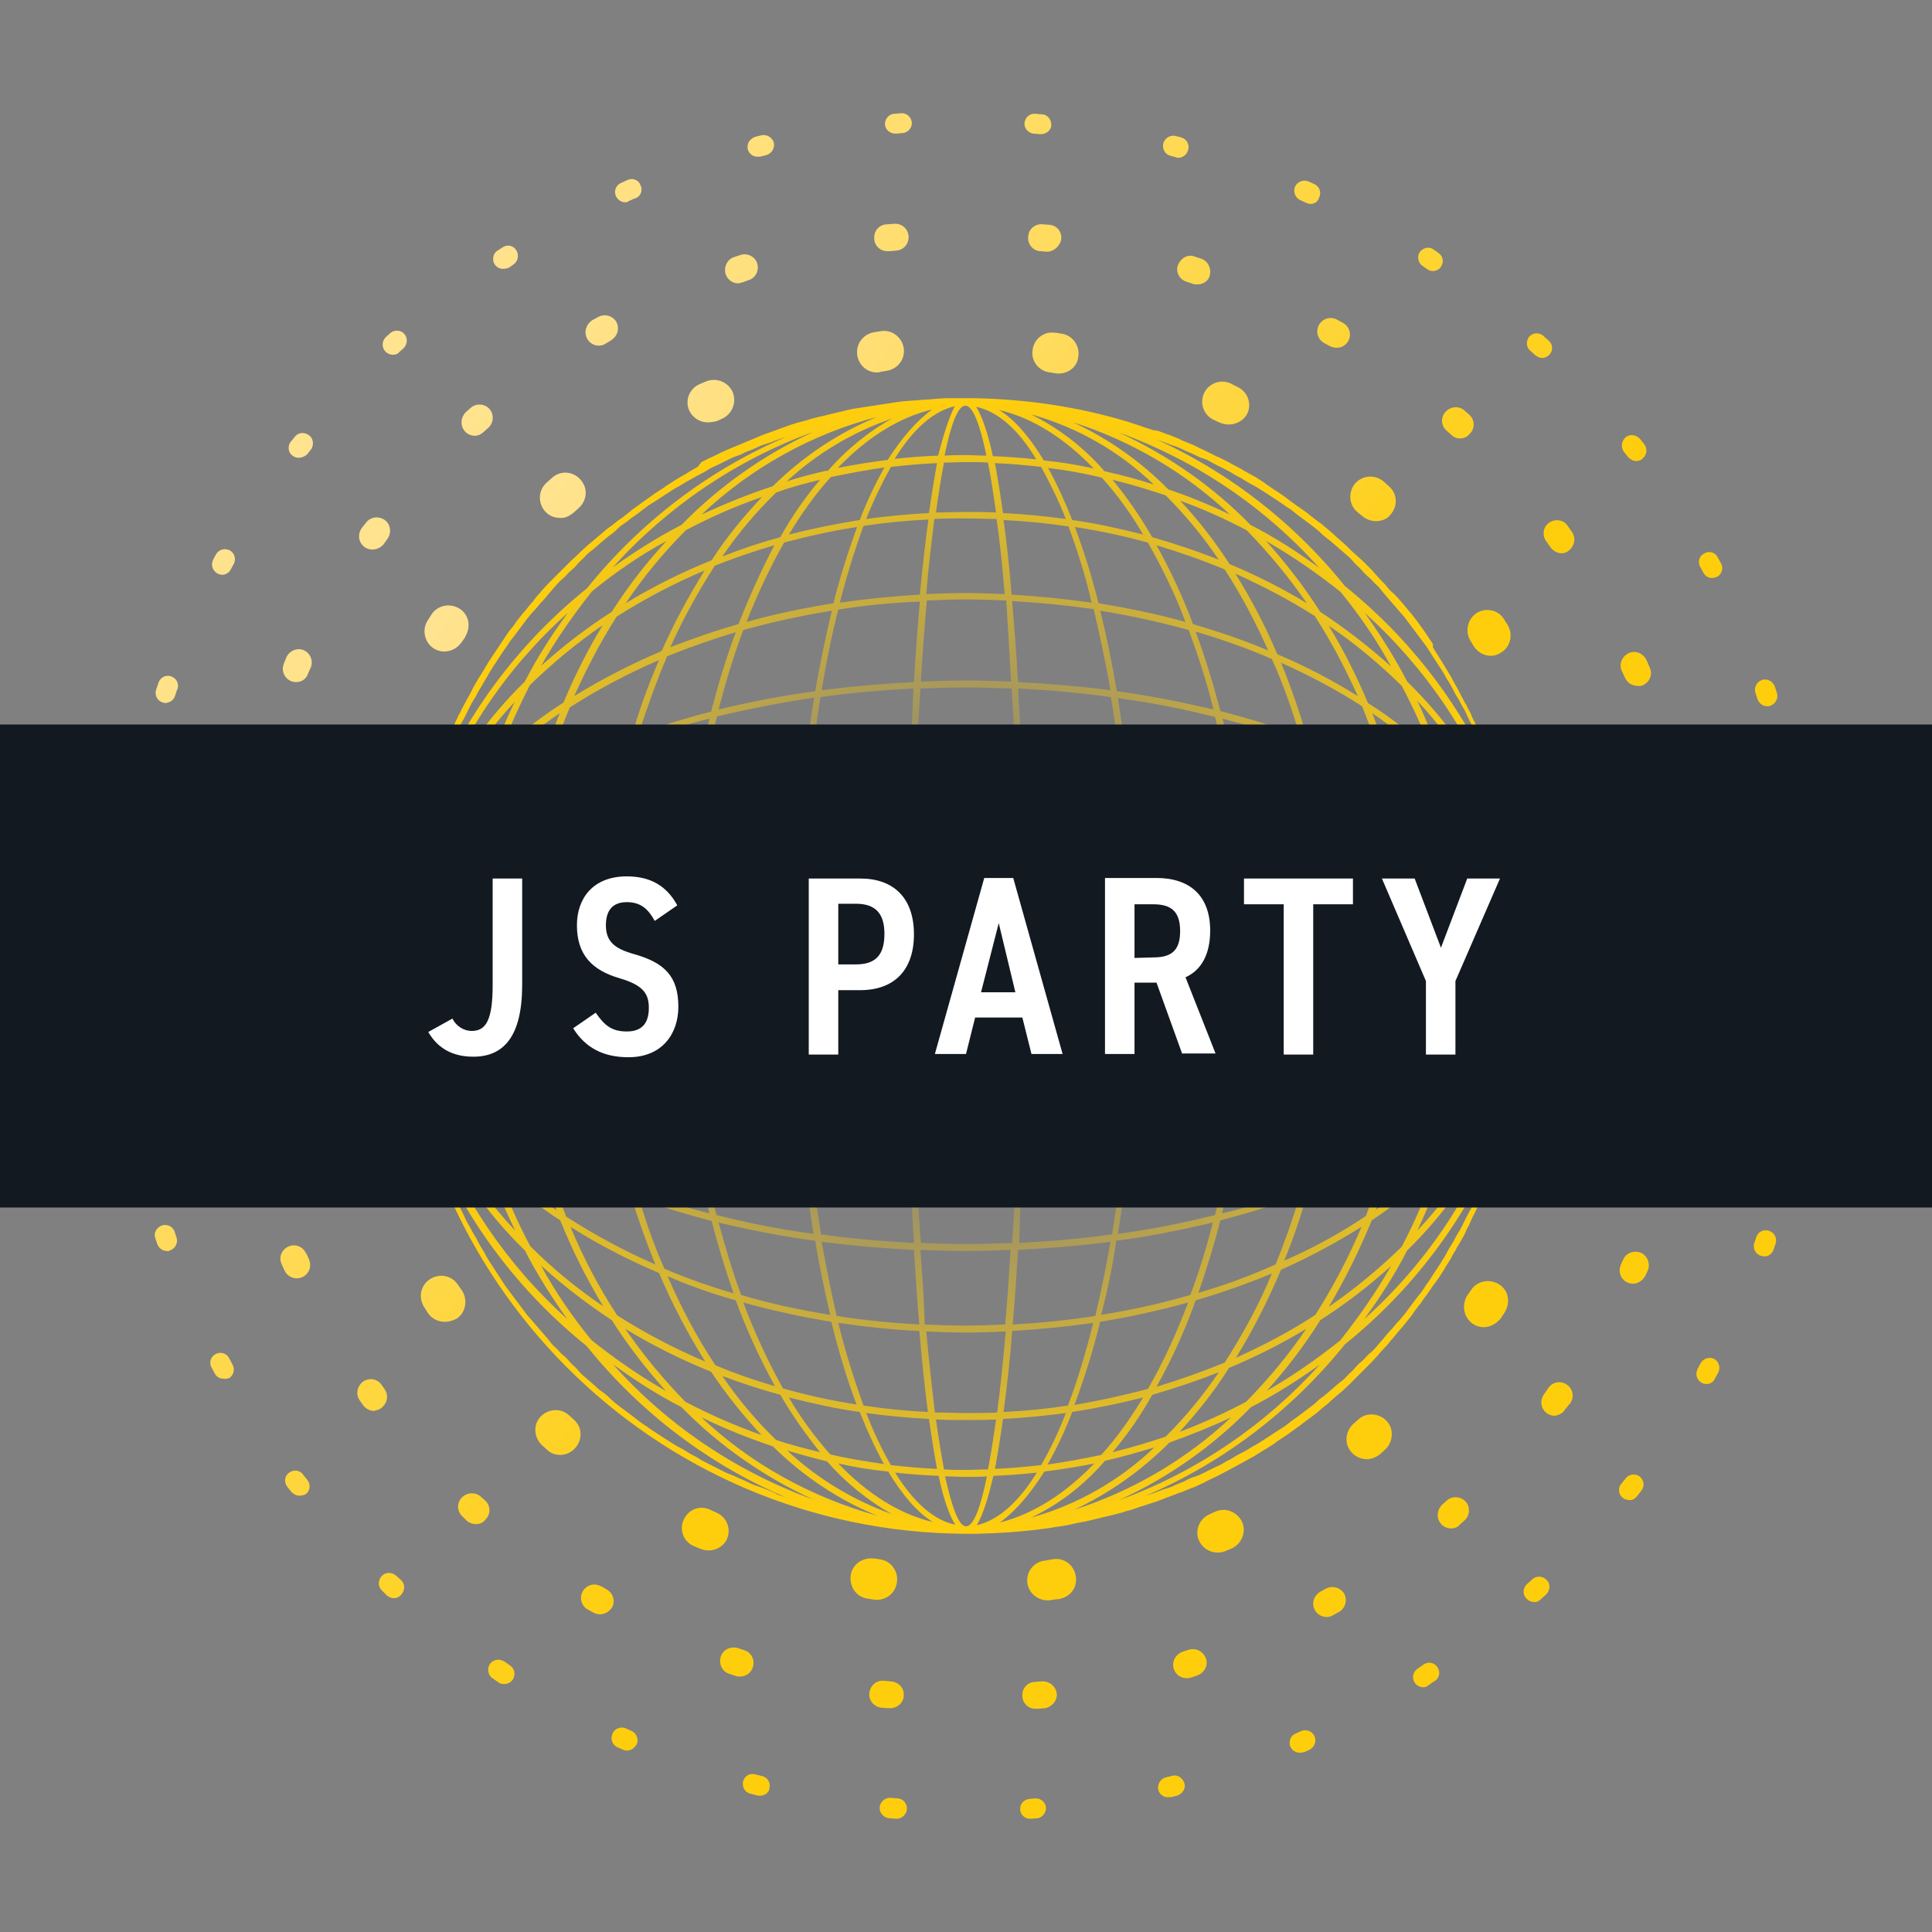 <?xml version="1.0" encoding="utf-8"?>
<!-- Generator: Adobe Illustrator 21.1.0, SVG Export Plug-In . SVG Version: 6.00 Build 0)  -->
<svg version="1.1" id="Layer_1" xmlns="http://www.w3.org/2000/svg" xmlns:xlink="http://www.w3.org/1999/xlink" x="0px" y="0px"
	 viewBox="0 0 360 360" style="enable-background:new 0 0 360 360;" xml:space="preserve">
<rect x="0" y="0" width="360" height="360" fill="#808080" stroke="none"/>
<style type="text/css">
	.st0{fill:url(#SVGID_1_);}
	.st1{fill:url(#SVGID_2_);}
	.st2{fill:url(#SVGID_3_);}
	.st3{fill:url(#SVGID_4_);}
	.st4{fill:#121921;}
	.st5{fill:#FFFFFF;}
</style>
<title>jsparty-cover-art</title>
<linearGradient id="SVGID_1_" gradientUnits="userSpaceOnUse" x1="3113.238" y1="258.145" x2="3294.787" y2="105.811" gradientTransform="matrix(1 0 0 -1 -3024 362)">
	<stop  offset="0" style="stop-color:#FFE390"/>
	<stop  offset="0.61" style="stop-color:#FECE0D"/>
</linearGradient>
<path class="st0" d="M195.2,298.2c-2.1,0-3.8-1.7-3.8-3.7c0-1.9,1.4-3.5,3.3-3.7l1.2-0.2c2-0.5,4,0.7,4.5,2.8s-0.7,4-2.8,4.5
	c-0.2,0.1-0.5,0.1-0.8,0.1l-1.3,0.2C195.5,298.2,195.4,298.2,195.2,298.2z M163.6,298.1c-0.2,0-0.4,0-0.5,0l-1.3-0.2
	c-2.1-0.2-3.5-2.1-3.3-4.2c0.2-2.1,2.1-3.5,4.2-3.3c0.1,0,0.2,0,0.3,0l1.2,0.2c2,0.4,3.3,2.4,2.9,4.4
	C166.8,296.8,165.3,298,163.6,298.1z M226.9,289.3c-2.1,0-3.8-1.7-3.8-3.7c0-1.5,0.9-2.8,2.2-3.4l1.1-0.5c1.9-0.9,4.1,0,5,1.8
	c0.9,1.9,0,4.1-1.8,5l0,0l-1.2,0.5C227.9,289.2,227.4,289.3,226.9,289.3z M132.1,288.9c-0.5,0-1.1-0.1-1.6-0.3l-1.2-0.5
	c-1.9-0.8-2.8-3-1.9-4.9c0.8-1.9,3-2.8,4.9-1.9c0.1,0,0.1,0.1,0.2,0.1l1.1,0.5c1.9,0.9,2.7,3.1,1.8,5
	C134.9,288,133.5,288.9,132.1,288.9L132.1,288.9z M254.7,271.9c-2.1,0-3.8-1.7-3.8-3.7c0-1.1,0.5-2.2,1.3-2.9l0.9-0.8
	c1.5-1.4,3.9-1.2,5.3,0.3c1.4,1.5,1.2,3.9-0.3,5.3c0,0,0,0-0.1,0.1l-1,0.9C256.4,271.5,255.6,271.9,254.7,271.9L254.7,271.9z
	 M104.4,271.1c-0.9,0-1.8-0.3-2.4-0.9l-1-0.9c-1.5-1.4-1.7-3.8-0.3-5.3c1.4-1.5,3.8-1.7,5.3-0.3l0.9,0.8c1.6,1.4,1.7,3.7,0.3,5.3
	C106.5,270.6,105.5,271.1,104.4,271.1L104.4,271.1z M276.5,247.3c-2.1,0-3.7-1.7-3.7-3.8c0-0.7,0.2-1.5,0.6-2.1l0.7-1
	c1.1-1.7,3.4-2.2,5.2-1.1s2.2,3.4,1.1,5.2l0,0l-0.7,1.1C278.9,246.6,277.7,247.3,276.5,247.3L276.5,247.3z M82.9,246.3
	c-1.3,0-2.5-0.6-3.2-1.7l-0.7-1.1c-1.1-1.8-0.6-4.1,1.2-5.2s4.1-0.6,5.2,1.2l0,0l0.7,1c1.1,1.7,0.7,4.1-1,5.2
	C84.4,246.1,83.6,246.3,82.9,246.3L82.9,246.3z M290.5,217.5c-2.1,0-3.8-1.7-3.8-3.7c0-0.4,0.1-0.7,0.2-1.1l0.4-1.2
	c0.6-2,2.7-3.1,4.7-2.5c2,0.6,3.1,2.7,2.5,4.6c-0.1,0.4-0.2,0.8-0.4,1.3C293.6,216.4,292.1,217.5,290.5,217.5L290.5,217.5z
	 M69.2,216.4c-1.7,0-3.1-1.1-3.6-2.7c-0.1-0.4-0.2-0.8-0.4-1.3c-0.5-2,0.8-4,2.8-4.5c1.9-0.4,3.8,0.6,4.4,2.5l0.3,1.2
	c0.6,2-0.6,4.1-2.6,4.6C69.9,216.4,69.5,216.4,69.2,216.4L69.2,216.4z M295.5,185L295.5,185c-2.1,0-3.7-1.7-3.7-3.8c0,0,0,0,0,0
	c0-0.4,0-0.8,0-1.2v-0.2c0-2.1,1.7-3.8,3.8-3.8s3.8,1.7,3.8,3.8v0.3c0,0.4,0,0.9,0,1.3C299.2,183.4,297.6,185,295.5,185z
	 M64.5,183.9c-2.1,0-3.8-1.7-3.8-3.8l0,0h3.8h-3.8v-1.3c0-2.1,1.7-3.7,3.8-3.7l0,0c2.1,0,3.7,1.7,3.7,3.8c0,0,0,0,0,0v1.2
	C68.2,182.2,66.5,183.9,64.5,183.9L64.5,183.9z M291.1,152.2c-1.7,0-3.1-1.1-3.6-2.7l-0.3-1.2c-0.5-2,0.7-4.1,2.7-4.6
	c1.9-0.5,3.9,0.6,4.5,2.5l0.4,1.2c0.6,2-0.6,4.1-2.6,4.7C291.8,152.1,291.5,152.2,291.1,152.2L291.1,152.2z M69.1,151.3
	c-2.1,0-3.8-1.7-3.8-3.7c0-0.4,0.1-0.7,0.1-1.1c0.1-0.4,0.2-0.8,0.4-1.2c0.6-2,2.7-3.1,4.7-2.5c2,0.6,3.1,2.7,2.5,4.7l-0.4,1.2
	C72.3,150.2,70.8,151.3,69.1,151.3L69.1,151.3z M277.8,122.2c-1.3,0-2.5-0.7-3.2-1.8l-0.6-1c-1.1-1.8-0.5-4.1,1.2-5.2
	c1.7-1,3.9-0.6,5,1.1l0.7,1.1c1.1,1.8,0.6,4.1-1.2,5.2C279.1,122,278.5,122.2,277.8,122.2L277.8,122.2z M82.8,121.4
	c-2.1,0-3.7-1.7-3.7-3.8c0-0.7,0.2-1.4,0.6-2l0.7-1.1c1.1-1.7,3.4-2.2,5.2-1.1s2.2,3.4,1.1,5.2c0,0,0,0,0,0.1l-0.7,1
	C85.2,120.8,84,121.4,82.8,121.4L82.8,121.4z M256.4,97.1c-0.9,0-1.8-0.3-2.5-0.9l-1-0.8c-1.6-1.4-1.7-3.7-0.4-5.3
	c1.4-1.6,3.7-1.7,5.3-0.4l0,0l1,0.9c1.6,1.4,1.7,3.7,0.3,5.3C258.5,96.7,257.5,97.1,256.4,97.1L256.4,97.1z M104.3,96.5
	c-2.1,0-3.7-1.7-3.7-3.8c0-1.1,0.5-2.1,1.3-2.8l1-0.9c1.6-1.4,3.9-1.2,5.3,0.4s1.2,3.9-0.4,5.3c0,0,0,0-0.1,0.1l-0.9,0.8
	C106,96.2,105.2,96.6,104.3,96.5L104.3,96.5z M229,79.1c-0.5,0-1.1-0.1-1.6-0.3l-1.1-0.5c-1.9-0.8-2.8-3-2-4.9c0.8-1.9,3-2.8,4.9-2
	c0.1,0,0.2,0.1,0.2,0.1l1.2,0.6c1.9,0.9,2.7,3.1,1.8,5C231.8,78.3,230.4,79.1,229,79.1z M131.9,78.7c-2.1,0-3.8-1.7-3.8-3.7
	c0-1.5,0.9-2.8,2.2-3.4l1.2-0.5c1.9-0.8,4.1,0,5,1.9c0.8,1.9,0,4.1-1.9,5l-1.1,0.5C133,78.6,132.4,78.7,131.9,78.7L131.9,78.7z
	 M197.5,69.6c-0.2,0-0.4,0-0.6,0l-1.2-0.2c-2.1-0.2-3.6-2.1-3.3-4.1c0.2-2.1,2.1-3.6,4.1-3.3c0.1,0,0.1,0,0.2,0l1.3,0.2
	c2,0.4,3.3,2.4,2.9,4.4C200.7,68.3,199.2,69.5,197.5,69.6L197.5,69.6z M163.4,69.4c-2.1,0-3.7-1.7-3.7-3.8c0-1.9,1.4-3.4,3.2-3.7
	l1.3-0.2c2.1-0.3,3.9,1.2,4.2,3.2c0.3,2.1-1.2,3.9-3.2,4.2l-1.2,0.2C163.8,69.4,163.6,69.4,163.4,69.4L163.4,69.4z"/>
<linearGradient id="SVGID_2_" gradientUnits="userSpaceOnUse" x1="3097.71" y1="271.174" x2="3310.257" y2="92.814" gradientTransform="matrix(1 0 0 -1 -3024 362)">
	<stop  offset="0" style="stop-color:#FFE390"/>
	<stop  offset="0.61" style="stop-color:#FECE0D"/>
</linearGradient>
<path class="st1" d="M193.1,318.4c-1.4,0.1-2.6-1-2.6-2.4c-0.1-1.4,1-2.6,2.4-2.6l0,0l1.2-0.1c1.4-0.1,2.6,0.9,2.8,2.2
	s-0.9,2.6-2.2,2.8l-1.2,0.1L193.1,318.4L193.1,318.4z M165.8,318.3h-0.3l-1.3-0.1c-1.4-0.2-2.4-1.4-2.2-2.8c0.2-1.4,1.4-2.4,2.8-2.2
	l1.2,0.1c1.4,0.1,2.5,1.2,2.4,2.6C168.4,317.3,167.2,318.3,165.8,318.3L165.8,318.3z M221.1,312.7c-1.4,0-2.5-1.1-2.5-2.5
	c0-1.1,0.7-2,1.7-2.4l1.2-0.4c1.3-0.4,2.7,0.3,3.2,1.6s-0.3,2.7-1.6,3.2l0,0l-1.2,0.4C221.6,312.7,221.3,312.7,221.1,312.7
	L221.1,312.7z M137.9,312.4c-0.3,0-0.5,0-0.8-0.1l-1.2-0.4c-1.3-0.4-2-1.8-1.6-3.2c0.4-1.3,1.8-2,3.2-1.6l1.2,0.4
	c1.3,0.4,2,1.8,1.6,3.1C140,311.7,139,312.4,137.9,312.4L137.9,312.4z M247.2,301.3c-1.4,0-2.5-1.1-2.5-2.5c0-0.9,0.5-1.7,1.3-2.2
	l1.1-0.6c1.2-0.6,2.7-0.2,3.4,1c0.6,1.2,0.2,2.6-0.9,3.3l-1.1,0.6C248.1,301.2,247.7,301.3,247.2,301.3L247.2,301.3z M111.8,300.8
	c-0.4,0-0.9-0.1-1.2-0.3l-1.1-0.6c-1.2-0.7-1.6-2.2-0.9-3.4c0.7-1.2,2.2-1.6,3.4-0.9c0,0,0,0,0.1,0l1,0.6c1.2,0.7,1.6,2.2,0.9,3.4
	C113.5,300.3,112.7,300.8,111.8,300.8L111.8,300.8z M270.4,284.8c-1.4,0-2.5-1.1-2.5-2.5c0-0.7,0.3-1.4,0.8-1.9l0.9-0.8
	c1-0.9,2.6-0.8,3.5,0.2c0.9,1,0.8,2.6-0.2,3.5l-0.9,0.8C271.6,284.6,271,284.8,270.4,284.8L270.4,284.8z M88.7,284
	c-0.6,0-1.2-0.2-1.7-0.6l-0.9-0.9c-1-1-1-2.5,0-3.5c0.9-0.9,2.4-1,3.4-0.2l0.9,0.8c1,0.9,1.1,2.5,0.1,3.5
	C90.1,283.7,89.4,284,88.7,284L88.7,284z M289.7,263.8c-1.4,0-2.5-1.1-2.5-2.5c0-0.5,0.2-1.1,0.5-1.5l0.7-1c0.7-1.2,2.2-1.6,3.4-0.9
	c1.2,0.7,1.6,2.2,0.9,3.4c-0.1,0.2-0.2,0.3-0.4,0.5l-0.8,1C291.2,263.3,290.5,263.7,289.7,263.8L289.7,263.8z M69.7,262.9
	c-0.8,0-1.5-0.4-2-1l-0.7-1c-0.8-1.2-0.4-2.7,0.7-3.5c1.1-0.7,2.5-0.5,3.3,0.5l0.7,1c0.8,1.2,0.4,2.7-0.7,3.5
	C70.6,262.7,70.1,262.8,69.7,262.9L69.7,262.9z M304.3,239.2c-1.4,0-2.5-1.1-2.5-2.5c0-0.4,0.1-0.7,0.2-1l0.5-1.1
	c0.6-1.2,2.1-1.7,3.4-1.1c1.1,0.6,1.6,1.9,1.2,3.1l-0.5,1.1C306.1,238.6,305.2,239.2,304.3,239.2L304.3,239.2z M55.3,238.2
	c-1,0-1.9-0.6-2.3-1.5l-0.5-1.1c-0.6-1.2-0.1-2.7,1.2-3.3c1.2-0.6,2.7-0.1,3.3,1.2c0,0,0,0.1,0.1,0.1l0.5,1.1c0.5,1.3,0,2.7-1.3,3.3
	C56,238.1,55.7,238.2,55.3,238.2L55.3,238.2z M313.3,212.1c-1.4,0-2.5-1.1-2.5-2.5c0-0.2,0-0.3,0.1-0.5l0.3-1.2
	c0.4-1.3,1.7-2.1,3.1-1.8c1.2,0.3,2,1.5,1.8,2.8l-0.3,1.2C315.5,211.3,314.5,212.1,313.3,212.1L313.3,212.1z M46.5,211
	c-1.2,0-2.2-0.8-2.4-2l-0.3-1.2c-0.3-1.4,0.6-2.7,1.9-2.9s2.7,0.6,2.9,1.9l0.2,1.2c0.3,1.3-0.6,2.7-1.9,3
	C46.8,211,46.7,211,46.5,211z M316.5,183.7L316.5,183.7c-1.4,0-2.5-1.1-2.5-2.5c0,0,0,0,0,0v-1.5c0-1.4,1.1-2.5,2.5-2.5
	s2.5,1.1,2.5,2.5v1.6C319,182.6,317.9,183.7,316.5,183.7C316.5,183.7,316.5,183.7,316.5,183.7L316.5,183.7z M43.5,182.6
	c-1.4,0-2.5-1.1-2.5-2.5v-1.3c0-1.4,1.1-2.5,2.5-2.5l0,0c1.4,0,2.5,1.1,2.5,2.5c0,0,0,0,0,0v1.2C46,181.5,44.9,182.6,43.5,182.6
	L43.5,182.6z M313.7,155c-1.2,0-2.2-0.8-2.4-2l-0.2-1.2c-0.2-1.4,0.8-2.6,2.1-2.8c1.3-0.2,2.4,0.6,2.8,1.8l0.3,1.2
	c0.3,1.4-0.6,2.7-2,2.9C314.1,155,313.9,155,313.7,155z M46.4,154.2c-1.4,0-2.5-1.1-2.5-2.5c0-0.2,0-0.3,0.1-0.5l0.3-1.2
	c0.3-1.4,1.6-2.2,2.9-2c1.4,0.3,2.2,1.6,2,2.9c0,0,0,0.1,0,0.1l-0.3,1.2C48.6,153.4,47.6,154.3,46.4,154.2L46.4,154.2z M305.1,127.8
	c-1,0-1.9-0.6-2.3-1.5l-0.5-1.1c-0.7-1.2-0.2-2.7,1-3.4c1.2-0.7,2.7-0.2,3.4,1c0.1,0.1,0.1,0.3,0.2,0.4l0.5,1.2
	c0.6,1.3,0,2.7-1.3,3.3C305.8,127.8,305.5,127.9,305.1,127.8L305.1,127.8z M55.2,127.1c-1.4,0-2.5-1.1-2.5-2.5c0-0.4,0.1-0.7,0.2-1
	l0.5-1.2c0.6-1.2,2.1-1.8,3.3-1.2c1.2,0.6,1.7,2,1.2,3.2l-0.5,1.1C57.1,126.5,56.2,127.1,55.2,127.1L55.2,127.1z M291,103.1
	c-0.8,0-1.5-0.4-2-1l-0.7-1c-0.9-1-0.9-2.6,0.1-3.5c1-0.9,2.6-0.9,3.5,0.1c0.1,0.1,0.2,0.3,0.3,0.4l0.7,1c0.8,1.1,0.5,2.7-0.6,3.5
	C292,102.9,291.5,103.1,291,103.1z M69.4,102.4c-1.4,0-2.5-1.1-2.5-2.5c0-0.5,0.2-1.1,0.5-1.5l0.8-1c0.8-1.1,2.4-1.3,3.5-0.5
	s1.3,2.4,0.5,3.5l-0.7,1C71,102,70.2,102.4,69.4,102.4L69.4,102.4z M272.1,81.7c-0.6,0-1.2-0.2-1.7-0.7l-0.9-0.8
	c-1-0.9-1.1-2.5-0.1-3.5c0.9-1,2.5-1.1,3.5-0.2l0.9,0.8c1,0.9,1.1,2.5,0.1,3.5C273.4,81.4,272.8,81.7,272.1,81.7L272.1,81.7z
	 M88.5,81.2c-1.4,0-2.5-1.1-2.5-2.5c0-0.7,0.3-1.4,0.8-1.9l0.9-0.8c1-0.9,2.6-0.8,3.5,0.2c0.9,1,0.8,2.6-0.2,3.5l0,0l-0.9,0.8
	C89.7,80.9,89.1,81.2,88.5,81.2L88.5,81.2z M249.1,64.8c-0.4,0-0.9-0.1-1.3-0.3l-1.1-0.6c-1.2-0.7-1.6-2.2-0.9-3.4
	c0.7-1.2,2.2-1.6,3.4-0.9l1.1,0.6c1.2,0.7,1.6,2.2,0.9,3.4C250.8,64.3,250,64.8,249.1,64.8L249.1,64.8z M111.6,64.4
	c-1.4,0-2.5-1.1-2.5-2.5c0-0.9,0.5-1.7,1.2-2.2l1.1-0.6c1.2-0.7,2.7-0.3,3.4,0.8c0.7,1.2,0.3,2.7-0.8,3.4c0,0-0.1,0.1-0.1,0.1
	l-1,0.6C112.5,64.3,112,64.4,111.6,64.4L111.6,64.4z M223.1,53c-0.3,0-0.5,0-0.8-0.1l-1.2-0.4c-1.3-0.4-2.1-1.8-1.6-3.1
	s1.8-2.1,3.1-1.6c0,0,0,0,0,0l1.2,0.4c1.3,0.4,2,1.9,1.6,3.2C225.2,52.3,224.2,53,223.1,53z M137.6,52.8c-1.4,0-2.5-1.1-2.5-2.5
	c0-1.1,0.7-2.1,1.7-2.4l1.2-0.4c1.3-0.4,2.7,0.3,3.1,1.6c0.4,1.3-0.3,2.7-1.6,3.1l-1.1,0.4C138.1,52.7,137.9,52.7,137.6,52.8
	L137.6,52.8z M195.3,46.9H195l-1.2-0.1c-1.4-0.1-2.4-1.4-2.2-2.8c0.1-1.4,1.4-2.4,2.8-2.2l0,0l1.3,0.1c1.4,0.2,2.3,1.5,2,2.9
	C197.4,45.9,196.4,46.8,195.3,46.9L195.3,46.9z M165.5,46.8c-1.4,0.1-2.6-1-2.6-2.4c-0.1-1.4,1-2.6,2.4-2.6l1.3-0.1
	c1.4-0.1,2.6,0.9,2.7,2.3c0.1,1.4-0.9,2.6-2.3,2.7l-1.2,0.1L165.5,46.8L165.5,46.8z"/>
<linearGradient id="SVGID_3_" gradientUnits="userSpaceOnUse" x1="3081.999" y1="284.402" x2="3326.072" y2="79.598" gradientTransform="matrix(1 0 0 -1 -3024 362)">
	<stop  offset="0" style="stop-color:#FFE390"/>
	<stop  offset="0.61" style="stop-color:#FECE0D"/>
</linearGradient>
<path class="st2" d="M191.9,338.9c-1,0-1.9-0.9-1.8-1.9c0-0.9,0.7-1.7,1.7-1.8l1.2-0.1c1,0,1.9,0.8,1.9,1.8c0,0.9-0.7,1.8-1.6,1.9
	l-1.2,0.1L191.9,338.9L191.9,338.9z M167.1,338.9H167l-1.2-0.1c-1,0-1.9-0.9-1.9-1.9s0.9-1.9,1.9-1.9c0.1,0,0.2,0,0.2,0l1.2,0.1
	c1,0,1.8,0.9,1.8,1.9S168.1,338.9,167.1,338.9L167.1,338.9L167.1,338.9z M217.6,334.9c-1,0-1.9-0.9-1.8-1.9c0-0.8,0.6-1.6,1.4-1.8
	l1.2-0.3c1-0.3,2,0.4,2.3,1.4c0.3,1-0.4,2-1.4,2.3l-1.2,0.3C217.9,334.8,217.7,334.9,217.6,334.9L217.6,334.9z M141.4,334.6
	c-0.2,0-0.3,0-0.5-0.1l-1.2-0.3c-1-0.3-1.5-1.4-1.2-2.4c0.3-0.9,1.2-1.4,2.1-1.2l1.2,0.3c1,0.1,1.8,1.1,1.6,2.1
	C143.4,334,142.5,334.7,141.4,334.6L141.4,334.6z M242.2,326.6c-1,0-1.9-0.8-1.9-1.8c0-0.8,0.4-1.5,1.2-1.8l1.1-0.5
	c1-0.3,2.1,0.2,2.4,1.2c0.3,0.9-0.1,1.8-0.9,2.3l-1.1,0.5C242.7,326.5,242.5,326.6,242.2,326.6L242.2,326.6z M116.8,326.2
	c-0.3,0-0.5-0.1-0.8-0.2l-1.1-0.5c-0.9-0.5-1.2-1.6-0.7-2.6c0.4-0.8,1.4-1.2,2.3-0.9l1.1,0.5c1,0.4,1.4,1.5,1.1,2.4
	C118.3,325.7,117.6,326.2,116.8,326.2L116.8,326.2z M265.2,314.4c-1,0-1.9-0.8-1.9-1.9c0-0.6,0.3-1.2,0.9-1.6l1-0.7
	c0.8-0.6,2-0.5,2.6,0.4c0.6,0.8,0.5,2-0.4,2.6c-0.1,0.1-0.1,0.1-0.2,0.1l-1,0.7C265.9,314.3,265.5,314.4,265.2,314.4L265.2,314.4z
	 M93.9,313.8c-0.4,0-0.7-0.1-1-0.3l-1-0.7c-0.9-0.5-1.2-1.7-0.7-2.6s1.7-1.2,2.6-0.7c0.1,0,0.1,0.1,0.2,0.1l1,0.7
	c0.9,0.6,1.1,1.7,0.6,2.6C95.2,313.5,94.6,313.8,93.9,313.8L93.9,313.8z M285.8,298.5c-1,0-1.9-0.9-1.9-1.9c0-0.5,0.2-1,0.6-1.4
	l0.9-0.8c0.7-0.8,1.9-0.8,2.7-0.1c0.8,0.7,0.8,1.9,0.1,2.7c-0.1,0.1-0.1,0.1-0.2,0.2l-0.9,0.8C286.7,298.4,286.2,298.6,285.8,298.5
	L285.8,298.5z M73.4,297.8c-0.5,0-0.9-0.2-1.3-0.5l-0.9-0.9c-0.8-0.7-0.8-1.9-0.1-2.7c0.7-0.8,1.9-0.8,2.7-0.1l0,0l0.9,0.8
	c0.8,0.7,0.8,1.9,0.1,2.7C74.4,297.6,73.9,297.8,73.4,297.8L73.4,297.8z M303.5,279.5c-1,0-1.9-0.9-1.8-1.9c0-0.4,0.1-0.8,0.4-1.1
	l0.8-1c0.6-0.8,1.8-1,2.6-0.4c0.8,0.6,1,1.8,0.4,2.6l-0.8,1C304.7,279.3,304.1,279.6,303.5,279.5L303.5,279.5z M55.8,278.7
	c-0.6,0-1.1-0.3-1.5-0.7l-0.8-1c-0.6-0.8-0.5-2,0.4-2.6c0.8-0.6,2-0.5,2.6,0.4l0.8,1c0.6,0.8,0.5,2-0.3,2.6
	C56.6,278.6,56.2,278.7,55.8,278.7L55.8,278.7z M318,257.9c-1,0-1.9-0.8-1.9-1.9c0-0.3,0.1-0.6,0.2-0.9l0.6-1.1
	c0.5-0.9,1.6-1.2,2.5-0.8c0.9,0.5,1.2,1.6,0.8,2.5l0,0l-0.6,1.1C319.3,257.5,318.7,257.9,318,257.9z M41.6,256.9
	c-0.7,0-1.3-0.4-1.6-1l-0.6-1.1c-0.5-0.9-0.1-2.1,0.8-2.5c0.9-0.5,2.1-0.1,2.5,0.8l0.6,1.1c0.5,0.9,0.3,2-0.6,2.6
	C42.3,256.9,41.9,257,41.6,256.9L41.6,256.9z M328.7,234.1c-1,0-1.9-0.8-1.9-1.9c0-0.2,0-0.4,0.1-0.6l0.4-1.2c0.4-1,1.5-1.4,2.5-1
	c0.9,0.4,1.3,1.3,1.1,2.2l-0.4,1.2C330.2,233.7,329.4,234.2,328.7,234.1L328.7,234.1z M31.1,233.1c-0.8,0-1.5-0.5-1.8-1.3l-0.4-1.2
	c-0.3-1,0.4-2,1.4-2.3c0.9-0.2,1.8,0.2,2.2,1.1l0.4,1.2c0.3,1-0.2,2-1.2,2.4C31.5,233.1,31.2,233.2,31.1,233.1L31.1,233.1z
	 M335.2,209c-0.1,0-0.2,0-0.3,0c-1-0.2-1.7-1.1-1.5-2.2c0,0,0,0,0,0l0.2-1.2c0.2-1,1.3-1.6,2.3-1.4c0.9,0.2,1.5,1.1,1.4,2l-0.2,1.2
	C336.8,208.4,336.1,209,335.2,209z M24.6,208c-0.9,0-1.7-0.7-1.9-1.6l-0.2-1.2c-0.2-1,0.4-2,1.4-2.3s2,0.4,2.3,1.4
	c0,0.1,0,0.2,0,0.3l0.2,1.2c0.2,1-0.5,2-1.5,2.2c0,0,0,0,0,0L24.6,208z M337.5,183.2L337.5,183.2c-1,0-1.9-0.9-1.9-1.9v-1.6
	c0.1-1,1-1.8,2-1.7c0.9,0.1,1.7,0.8,1.7,1.7v1.6C339.4,182.3,338.5,183.1,337.5,183.2L337.5,183.2z M22.5,182.1
	c-1,0-1.9-0.8-1.9-1.9V179c0-1,0.8-1.9,1.9-1.9l0,0c1,0,1.9,0.8,1.9,1.9c0,0,0,0,0,0v1.2C24.3,181.2,23.5,182,22.5,182.1L22.5,182.1
	z M335.5,156.9c-0.9,0-1.7-0.7-1.9-1.6l-0.2-1.2c-0.1-1,0.7-2,1.7-2.1c0.9-0.1,1.8,0.5,2,1.4l0.2,1.2c0.2,1-0.5,2-1.5,2.1
	c0,0,0,0,0,0L335.5,156.9z M24.6,156.2h-0.3c-1-0.2-1.7-1.1-1.6-2.2l0.2-1.2c0.2-1,1.1-1.7,2.2-1.5c1,0.2,1.7,1.1,1.5,2.2l-0.2,1.2
	C26.2,155.5,25.5,156.1,24.6,156.2L24.6,156.2z M329.3,131.6c-0.8,0-1.5-0.5-1.8-1.3l-0.4-1.2c-0.3-1,0.2-2,1.2-2.4
	c1-0.3,2,0.2,2.4,1.2l0,0l0.4,1.2c0.3,1-0.2,2-1.2,2.4c0,0,0,0,0,0C329.7,131.6,329.5,131.6,329.3,131.6L329.3,131.6z M30.9,131
	c-1,0-1.9-0.8-1.9-1.9c0-0.2,0-0.4,0.1-0.6l0.4-1.2c0.3-1,1.3-1.6,2.3-1.3c1,0.3,1.6,1.3,1.3,2.3c0,0.1,0,0.1-0.1,0.2l-0.4,1.2
	C32.4,130.4,31.7,130.9,30.9,131L30.9,131z M319,107.7c-0.7,0-1.3-0.4-1.6-1l-0.6-1.1c-0.5-0.9-0.2-2,0.8-2.5c0.9-0.5,2-0.2,2.5,0.8
	l0.6,1.1c0.5,0.9,0.1,2.1-0.8,2.5C319.6,107.6,319.3,107.7,319,107.7z M41.4,107.1c-1,0-1.9-0.9-1.9-1.9c0-0.3,0.1-0.6,0.2-0.9
	l0.6-1.1c0.6-0.9,1.7-1.1,2.6-0.6c0.8,0.5,1.1,1.5,0.7,2.4l-0.6,1.1C42.7,106.7,42.1,107.1,41.4,107.1L41.4,107.1z M304.9,85.9
	c-0.6,0-1.1-0.3-1.5-0.7l-0.8-1c-0.6-0.8-0.5-2,0.3-2.7s2-0.5,2.7,0.3l0,0l0.8,1c0.6,0.8,0.5,2-0.3,2.6
	C305.8,85.8,305.3,85.9,304.9,85.9L304.9,85.9z M55.6,85.3c-1,0-1.9-0.9-1.8-1.9c0-0.4,0.1-0.8,0.4-1.1l0.8-1
	c0.7-0.8,1.9-0.8,2.7-0.1c0.7,0.6,0.8,1.7,0.3,2.5l-0.8,1C56.7,85.1,56.2,85.3,55.6,85.3L55.6,85.3z M287.4,66.7
	c-0.5,0-0.9-0.2-1.3-0.5l-0.9-0.8c-0.8-0.6-0.9-1.8-0.3-2.6c0.6-0.8,1.8-0.9,2.6-0.3c0.1,0.1,0.1,0.1,0.2,0.2l0.9,0.8
	c0.8,0.7,0.8,1.9,0.1,2.6C288.4,66.4,287.9,66.7,287.4,66.7L287.4,66.7z M73.2,66.1c-1,0-1.9-0.8-1.9-1.9c0-0.5,0.2-1,0.6-1.4
	l0.9-0.8c0.8-0.6,2-0.5,2.6,0.3c0.6,0.7,0.5,1.8-0.1,2.5l-0.9,0.8C74.1,66,73.7,66.1,73.2,66.1L73.2,66.1z M267,50.5
	c-0.4,0-0.7-0.1-1-0.3l-1-0.7c-0.8-0.6-1-1.8-0.4-2.6c0.6-0.7,1.6-1,2.4-0.5l1,0.7c0.9,0.6,1.1,1.7,0.5,2.6
	C268.2,50.2,267.6,50.5,267,50.5z M93.7,50.1c-1,0-1.9-0.9-1.8-1.9c0-0.6,0.3-1.2,0.8-1.5l1.1-0.7c0.9-0.5,2-0.2,2.5,0.8
	c0.4,0.8,0.2,1.8-0.5,2.4l-1,0.7C94.4,50,94.1,50.1,93.7,50.1L93.7,50.1z M244.2,38c-0.3,0-0.5-0.1-0.8-0.2l-1.1-0.5
	c-0.9-0.4-1.4-1.5-1-2.5c0.4-0.9,1.5-1.4,2.5-1l0,0l1.1,0.5c0.9,0.4,1.4,1.5,0.9,2.5C245.6,37.6,244.9,38,244.2,38z M116.5,37.7
	c-1,0-1.9-0.9-1.9-1.9c0-0.7,0.4-1.4,1.1-1.7l1.1-0.5c0.9-0.5,2.1-0.2,2.5,0.8c0.5,0.9,0.2,2.1-0.8,2.5c-0.1,0.1-0.2,0.1-0.3,0.1
	l-1.1,0.5C117,37.6,116.8,37.7,116.5,37.7z M219.6,29.4c-0.2,0-0.3,0-0.5-0.1L218,29c-1-0.3-1.5-1.4-1.2-2.4
	c0.3-0.9,1.2-1.4,2.1-1.3l1.2,0.3c1,0.3,1.6,1.3,1.3,2.3C221.2,28.8,220.4,29.4,219.6,29.4z M141.1,29.2c-1,0-1.9-0.9-1.8-1.9
	c0-0.8,0.6-1.5,1.4-1.8l1.2-0.3c1-0.2,2,0.4,2.3,1.4c0.2,1-0.4,2-1.4,2.3l-1.2,0.3C141.4,29.2,141.2,29.2,141.1,29.2z M194,25h-0.2
	l-1.2-0.1c-1-0.1-1.8-1-1.7-2c0.1-1,1-1.8,2-1.7l1.2,0.1c1,0,1.8,0.9,1.8,2C195.9,24.2,195,25,194,25L194,25z M166.8,24.9
	c-1,0-1.9-0.8-1.9-1.8c0-1,0.8-1.9,1.8-1.9l1.2-0.1c1-0.1,1.9,0.7,2,1.7c0.1,1-0.7,1.9-1.7,2l0,0l-1.2,0.1H166.8L166.8,24.9z"/>
<radialGradient id="SVGID_4_" cx="3204.085" cy="181.95" r="105.522" gradientTransform="matrix(1 0 0 -1 -3024 362)" gradientUnits="userSpaceOnUse">
	<stop  offset="0.25" style="stop-color:#FECE0D;stop-opacity:0"/>
	<stop  offset="1" style="stop-color:#FECE0D"/>
</radialGradient>
<path class="st3" d="M257.2,252l1.3-1.4l0.4-0.5l1.2-1.4l0.4-0.5l1.2-1.4l0.4-0.5l1.1-1.4l0.4-0.6c0.4-0.5,0.7-1,1.1-1.4l0.4-0.6
	c0.3-0.5,0.7-0.9,1-1.4l0.5-0.7c0.3-0.5,0.6-0.9,1-1.4l0.5-0.7c0.3-0.5,0.6-0.9,0.9-1.4l0.4-0.7c0.3-0.5,0.6-0.9,0.9-1.4l0.4-0.8
	c0.3-0.5,0.6-0.9,0.8-1.4l0.5-0.8c0.3-0.5,0.5-0.9,0.8-1.4l0.4-0.9c0.2-0.5,0.5-0.9,0.7-1.4l0.4-0.9c0.2-0.5,0.5-0.9,0.7-1.4
	l0.4-0.9c0.2-0.5,0.4-0.9,0.6-1.4l0.4-1c0.2-0.5,0.4-0.9,0.6-1.4l0.4-1c0.2-0.5,0.4-0.9,0.6-1.4s0.3-0.7,0.4-1s0.4-0.9,0.5-1.4
	s0.2-0.7,0.4-1.1s0.3-0.9,0.5-1.4s0.2-0.7,0.4-1.1s0.3-0.9,0.4-1.3s0.2-0.8,0.3-1.1s0.3-0.9,0.4-1.3s0.2-0.8,0.3-1.2
	s0.2-0.9,0.4-1.3s0.2-0.8,0.3-1.2s0.2-0.9,0.3-1.3s0.2-0.8,0.3-1.2s0.2-0.9,0.3-1.3s0.2-0.9,0.2-1.3s0.2-0.9,0.2-1.3
	s0.1-0.9,0.2-1.3s0.1-0.9,0.2-1.3s0.1-0.9,0.2-1.4s0.1-0.8,0.2-1.2s0.1-0.9,0.2-1.4s0.1-0.8,0.1-1.2s0.1-1,0.1-1.5s0.1-0.8,0.1-1.2
	s0.1-1.1,0.1-1.6c0-0.4,0.1-0.7,0.1-1.1c0-0.6,0-1.1,0.1-1.7c0-0.3,0-0.7,0-1c0-0.9,0-1.8,0-2.7c0-0.1,0-0.2,0-0.4s0-0.1,0-0.2
	c0-0.4,0-0.7,0-1.1c-0.1-8.8-1.4-17.5-3.7-26l0,0c-0.2-0.8-0.5-1.6-0.7-2.5l0,0c-0.2-0.8-0.5-1.6-0.8-2.4v-0.1
	c-0.3-0.8-0.5-1.6-0.8-2.4V145c-0.3-0.8-0.6-1.5-0.8-2.3v-0.1c-0.3-0.7-0.6-1.5-0.9-2.2l-0.1-0.1c-0.3-0.7-0.6-1.4-0.9-2.2l-0.1-0.2
	c-0.3-0.7-0.6-1.4-1-2.1l-0.1-0.2c-0.3-0.7-0.7-1.3-1-2l-0.1-0.3c-0.3-0.7-0.7-1.3-1-2l-0.2-0.3c-0.3-0.6-0.7-1.3-1-1.9l-0.2-0.4
	c-0.3-0.6-0.7-1.2-1-1.8l-0.2-0.4c-0.3-0.6-0.7-1.1-1-1.7l-0.3-0.5c-0.3-0.5-0.7-1.1-1-1.6l-0.3-0.5c-0.3-0.5-0.7-1-1-1.6L267,120
	l-1-1.5l-0.4-0.6l-1-1.4l-0.5-0.7l-1-1.3l-0.6-0.7l-1-1.2l-0.6-0.7l-1-1.1L259,110l-0.9-1.1l-0.8-0.8l-0.9-1l-0.8-0.9l-0.9-0.9
	l-0.9-0.9l-0.9-0.8l-1-0.9l-0.8-0.8l-1.1-1l-0.8-0.7l-1.1-1l-0.7-0.6l-1.2-1l-0.7-0.5l-1.3-1l-0.6-0.5l-1.4-1l-0.6-0.4l-1.5-1.1
	l-0.5-0.4l-1.6-1.1l-0.5-0.3l-1.6-1.1l-0.4-0.3l-1.7-1.1l-0.4-0.2l-1.8-1l-0.3-0.2l-1.9-1l-0.3-0.2l-2-1l-0.3-0.1l-2-1l-0.2-0.1
	l-2.1-1l-0.2-0.1l-2.2-0.9l-0.1-0.1c-0.7-0.3-1.5-0.6-2.2-0.9h-0.1c-0.8-0.3-1.5-0.6-2.3-0.8H215c-0.8-0.3-1.6-0.5-2.4-0.8l0,0
	c-0.8-0.3-1.6-0.5-2.4-0.8l0,0c-9.3-2.8-18.8-4.2-28.5-4.4h-1.1H180c-0.9,0-1.8,0-2.7,0h-1l-1.7,0.1l-1.1,0.1l-1.6,0.1l-1.2,0.1
	l-1.5,0.1l-1.2,0.1l-1.4,0.2l-1.2,0.2l-1.4,0.2l-1.3,0.2l-1.3,0.2l-1.3,0.2l-1.3,0.2l-1.3,0.3l-1.2,0.3l-1.3,0.3l-1.2,0.3l-1.3,0.3
	l-1.2,0.3l-1.3,0.4l-1.2,0.3l-1.3,0.4l-1.1,0.4l-1.4,0.5l-1.1,0.4l-1.4,0.5l-1,0.4l-1.4,0.6l-1,0.4l-1.4,0.6l-1,0.4l-1.4,0.6
	l-0.9,0.4l-1.4,0.7l-0.9,0.4l-1.4,0.7L130,87l-1.4,0.8l-0.8,0.5l-1.4,0.8l-0.8,0.5l-1.4,0.9l-0.7,0.5l-1.4,0.9l-0.7,0.5l-1.4,1
	l-0.7,0.5l-1.4,1l-0.6,0.5l-1.4,1.1l-0.6,0.4l-1.4,1.1l-0.6,0.4l-1.4,1.2l-0.5,0.4l-1.4,1.2l-0.5,0.4l-1.4,1.3l-0.4,0.4l-1.4,1.3
	l-0.4,0.4l-1.4,1.4l-0.4,0.4l-1.4,1.4l-0.4,0.4c-0.5,0.5-0.9,1-1.4,1.5l-0.3,0.4c-0.5,0.5-0.9,1-1.3,1.6l-0.3,0.3
	c-0.4,0.5-0.9,1.1-1.3,1.6l-0.3,0.3c-0.4,0.6-0.9,1.1-1.3,1.7l-0.2,0.3c-0.4,0.6-0.9,1.1-1.3,1.7l-0.2,0.3c-0.4,0.6-0.8,1.2-1.2,1.8
	l-0.2,0.3c-0.4,0.6-0.8,1.2-1.2,1.8l-0.2,0.3c-0.4,0.6-0.8,1.2-1.2,1.9l-0.1,0.2c-0.4,0.7-0.8,1.3-1.2,1.9l-0.1,0.2
	c-0.4,0.7-0.8,1.3-1.1,2l-0.1,0.2c-0.4,0.7-0.7,1.3-1.1,2l-0.1,0.2c-0.4,0.7-0.7,1.4-1.1,2.1l-0.1,0.2c-0.3,0.7-0.7,1.4-1,2.1
	l-0.1,0.1c-0.3,0.7-0.7,1.4-1,2.2l-0.1,0.1c-0.3,0.7-0.6,1.5-0.9,2.2v0.1c-0.3,0.8-0.6,1.5-0.9,2.3v0.1c-0.3,0.8-0.6,1.5-0.9,2.3
	v0.1c-0.3,0.8-0.5,1.6-0.8,2.4v0.1c-0.3,0.8-0.5,1.6-0.7,2.4v0.1c-0.2,0.8-0.5,1.6-0.7,2.4v0.1c-0.2,0.8-0.4,1.6-0.6,2.4l0,0
	c-0.2,0.8-0.4,1.7-0.6,2.5l0,0c-0.2,0.8-0.4,1.7-0.5,2.5l0,0c-0.2,0.8-0.3,1.7-0.5,2.6l0,0c-0.1,0.9-0.3,1.7-0.4,2.6l0,0
	c-0.1,0.9-0.2,1.7-0.3,2.6l0,0c-0.1,0.9-0.2,1.8-0.3,2.6l0,0c-0.1,0.9-0.1,1.8-0.2,2.6l0,0c-0.1,0.9-0.1,1.8-0.1,2.7l0,0
	c0,0.9-0.1,1.8-0.1,2.7l0,0c0,0.4,0,0.7,0,1.1c0,0.1,0,0.1,0,0.2s0,0.2,0,0.4c0,58.3,47.1,105.6,105.4,105.8h0.6h1.1
	c4.4-0.1,8.9-0.4,13.2-1l0,0c0.9-0.1,1.7-0.3,2.6-0.4l0,0c0.9-0.1,1.7-0.3,2.6-0.5l0,0c0.8-0.2,1.7-0.3,2.5-0.5l0,0
	c0.8-0.2,1.7-0.4,2.5-0.6l0,0c0.8-0.2,1.7-0.4,2.5-0.6l0,0c0.8-0.2,1.6-0.4,2.4-0.7h0.1c0.8-0.2,1.6-0.5,2.4-0.8h0.1
	c0.8-0.3,1.6-0.5,2.4-0.8h0.1c0.8-0.3,1.6-0.6,2.3-0.9h0.1c0.8-0.3,1.5-0.6,2.3-0.9h0.1c0.7-0.3,1.5-0.6,2.2-0.9l0.1,0
	c0.7-0.3,1.5-0.7,2.2-1l0.1-0.1l2.1-1l0.2-0.1l2.1-1.1l0.2-0.1l2-1.1l0.2-0.1l2-1.1l0.2-0.1l1.9-1.2l0.2-0.1l1.9-1.2l0.2-0.2
	l1.8-1.2l0.3-0.2l1.8-1.3l0.3-0.2l1.7-1.3l0.3-0.2l1.7-1.3l0.3-0.3l1.6-1.3l0.3-0.3l1.6-1.4l0.4-0.3l1.5-1.4l0.4-0.4l1.4-1.4
	l0.4-0.4l1.4-1.4l0.4-0.4l1.3-1.4L257.2,252z M277.6,217c-0.2,0.6-0.5,1.2-0.8,1.9s-0.5,1.3-0.8,1.9s-0.5,1.2-0.8,1.8
	s-0.6,1.2-0.8,1.9s-0.6,1.2-0.9,1.8s-0.6,1.2-0.9,1.8s-0.6,1.2-1,1.8s-0.6,1.2-1,1.8s-0.7,1.1-1,1.7s-0.7,1.2-1,1.7
	s-0.7,1.1-1.1,1.7s-0.7,1.1-1.1,1.7s-0.8,1.1-1.1,1.6s-0.8,1.1-1.2,1.6s-0.8,1.1-1.2,1.6s-0.8,1.1-1.2,1.6s-0.8,1-1.3,1.5
	s-0.8,1-1.3,1.5s-0.9,1-1.3,1.5s-0.9,1-1.3,1.5s-0.9,1-1.4,1.4s-0.9,1-1.4,1.4s-1,0.9-1.4,1.4s-1,0.9-1.4,1.4s-1,0.9-1.5,1.3
	s-1,0.9-1.5,1.3s-1,0.9-1.6,1.3s-1,0.9-1.5,1.3s-1.1,0.8-1.6,1.2s-1,0.8-1.6,1.2s-1.1,0.8-1.6,1.2s-1.1,0.8-1.6,1.1
	s-1.1,0.7-1.7,1.1s-1.1,0.7-1.7,1.1s-1.2,0.7-1.7,1s-1.1,0.7-1.7,1s-1.2,0.6-1.8,1s-1.2,0.6-1.8,1s-1.2,0.6-1.8,0.9
	s-1.2,0.6-1.8,0.9s-1.2,0.6-1.9,0.8s-1.2,0.5-1.8,0.8s-1.3,0.5-1.9,0.8s-1.2,0.5-1.9,0.7s-1.3,0.5-1.9,0.7l-1.5,0.5
	c14.5-6.2,27.2-15.9,37.1-28.2c12.3-9.9,22-22.6,28.2-37.1c-0.2,0.5-0.4,1-0.5,1.5S277.9,216.3,277.6,217L277.6,217z M143,277.6
	c-0.6-0.2-1.2-0.5-1.9-0.7s-1.3-0.5-1.9-0.8s-1.2-0.5-1.8-0.8s-1.2-0.5-1.9-0.8s-1.2-0.6-1.8-0.9s-1.2-0.6-1.8-0.9s-1.2-0.6-1.8-1
	s-1.2-0.6-1.8-1s-1.1-0.7-1.7-1s-1.2-0.7-1.7-1s-1.1-0.7-1.7-1.1s-1.1-0.7-1.7-1.1s-1.1-0.8-1.6-1.1s-1.1-0.8-1.6-1.2
	s-1.1-0.8-1.6-1.2s-1.1-0.8-1.6-1.2s-1-0.8-1.5-1.3s-1-0.9-1.6-1.3s-1-0.9-1.5-1.3s-1-0.9-1.5-1.3s-1-0.9-1.4-1.4s-1-0.9-1.4-1.4
	s-0.9-1-1.4-1.4s-0.9-1-1.4-1.4s-0.9-1-1.3-1.5s-0.9-1-1.3-1.5s-0.9-1-1.3-1.5s-0.9-1-1.3-1.5s-0.8-1.1-1.2-1.6s-0.8-1.1-1.2-1.6
	s-0.8-1.1-1.2-1.6s-0.8-1.1-1.1-1.6s-0.7-1.1-1.1-1.7s-0.7-1.1-1.1-1.7s-0.7-1.1-1-1.7s-0.7-1.1-1-1.7s-0.6-1.2-1-1.8
	s-0.6-1.2-1-1.8s-0.6-1.2-0.9-1.8s-0.6-1.2-0.9-1.8s-0.6-1.2-0.8-1.9s-0.6-1.2-0.8-1.8s-0.5-1.3-0.8-1.9s-0.5-1.2-0.8-1.9
	s-0.5-1.3-0.7-1.9s-0.4-1-0.5-1.5c6.2,14.5,15.9,27.2,28.2,37.1c9.9,12.3,22.6,22,37.1,28.2l-1.5-0.5
	C144.3,278.1,143.7,277.9,143,277.6z M81.7,145c0.2-0.6,0.4-1.3,0.7-1.9s0.5-1.2,0.8-1.9s0.5-1.3,0.8-1.9s0.5-1.2,0.8-1.8
	s0.6-1.2,0.8-1.9s0.6-1.2,0.9-1.8s0.6-1.2,0.9-1.8s0.6-1.2,1-1.8s0.6-1.2,1-1.8s0.7-1.2,1-1.7s0.7-1.2,1-1.7s0.7-1.1,1.1-1.7
	s0.7-1.1,1.1-1.7s0.8-1.1,1.1-1.6s0.8-1.1,1.2-1.6s0.8-1.1,1.2-1.6s0.8-1.1,1.2-1.6s0.8-1,1.3-1.5s0.8-1,1.3-1.5s0.9-1,1.3-1.5
	s0.9-1,1.3-1.5s0.9-1,1.4-1.4s0.9-1,1.4-1.4s1-0.9,1.4-1.4s1-0.9,1.4-1.4s1-0.9,1.5-1.3s1-0.9,1.5-1.3s1-0.9,1.6-1.3s1-0.8,1.5-1.3
	s1.1-0.8,1.6-1.2s1-0.8,1.6-1.2s1.1-0.8,1.6-1.2s1.1-0.8,1.6-1.1s1.1-0.7,1.7-1.1s1.1-0.7,1.7-1.1s1.2-0.7,1.7-1s1.1-0.7,1.7-1
	s1.2-0.7,1.8-1s1.2-0.6,1.8-1s1.2-0.6,1.8-0.9s1.2-0.6,1.8-0.9s1.2-0.6,1.9-0.8s1.2-0.6,1.8-0.8s1.3-0.5,1.9-0.8s1.2-0.5,1.9-0.7
	s1.3-0.5,1.9-0.7l1.5-0.5c-14.5,6.2-27.2,15.9-37.1,28.2c-12.3,9.9-22,22.6-28.2,37.1C81.3,145.9,81.5,145.4,81.7,145z M215,81.7
	c0.6,0.2,1.3,0.5,1.9,0.7s1.2,0.5,1.9,0.7s1.3,0.5,1.9,0.8s1.2,0.5,1.8,0.8s1.2,0.6,1.9,0.8s1.2,0.6,1.8,0.9s1.2,0.6,1.8,0.9
	s1.2,0.6,1.8,1s1.2,0.6,1.8,1s1.1,0.7,1.7,1s1.2,0.7,1.7,1s1.1,0.7,1.7,1.1s1.1,0.7,1.7,1.1s1.1,0.8,1.6,1.1s1.1,0.8,1.6,1.2
	s1.1,0.8,1.6,1.2s1.1,0.8,1.6,1.2s1,0.8,1.5,1.3s1,0.8,1.6,1.3s1,0.9,1.5,1.3s1,0.9,1.5,1.3s1,0.9,1.4,1.4s1,0.9,1.4,1.4
	s0.9,1,1.4,1.4s0.9,1,1.4,1.4s0.9,1,1.3,1.5s0.9,1,1.3,1.5s0.9,1,1.3,1.5s0.9,1,1.3,1.5s0.8,1.1,1.2,1.6s0.8,1.1,1.2,1.6
	s0.8,1.1,1.2,1.6s0.8,1.1,1.1,1.6s0.7,1.1,1.1,1.7s0.7,1.1,1.1,1.7s0.7,1.2,1,1.7s0.7,1.1,1,1.7s0.6,1.2,1,1.8s0.6,1.2,1,1.8
	s0.6,1.2,0.9,1.8s0.6,1.2,0.9,1.8s0.6,1.2,0.8,1.9s0.6,1.2,0.8,1.8s0.5,1.3,0.8,1.9s0.5,1.2,0.8,1.9s0.5,1.3,0.7,1.9s0.4,1,0.5,1.5
	c-6.2-14.5-15.9-27.2-28.2-37.1c-9.9-12.3-22.6-22-37.1-28.2L215,81.7z M86.1,180c0-1.4,0-2.8,0.1-4.1c2.6-0.5,5.8-1,9.3-1.5
	c-0.1,1.9-0.1,3.7-0.1,5.6s0.1,3.8,0.1,5.6c-3.6-0.5-6.7-1-9.3-1.5C86.1,182.8,86.1,181.4,86.1,180z M219.8,266.8
	c3.4-3.7,6.5-7.6,9.2-11.9c5-2.1,9.8-4.5,14.4-7.3c-3.3,4.9-7.1,9.4-11.2,13.6C228.2,263.3,224.1,265.2,219.8,266.8L219.8,266.8z
	 M207.3,270.6c2.8-3.3,5.3-6.9,7.4-10.7c4.2-1.2,8.3-2.6,12.4-4.2c-2.9,4.3-6.2,8.3-9.9,12C213.9,268.8,210.6,269.8,207.3,270.6
	L207.3,270.6z M144.6,268.3c-3.7-3.6-7.1-7.6-10-11.9c3.5,1.3,7.1,2.5,10.8,3.5c2.2,3.8,4.7,7.3,7.4,10.7
	C150,269.9,147.2,269.2,144.6,268.3L144.6,268.3z M127.7,261.2c-4.1-4.2-7.9-8.8-11.2-13.6c5.1,3.1,10.5,5.8,16,8
	c2.8,4.2,6,8.2,9.4,11.8C137.1,265.7,132.3,263.6,127.7,261.2L127.7,261.2z M92.6,218c3.7,3.5,7.6,6.7,11.8,9.4
	c2.2,5.5,4.9,10.9,8,16c-4.9-3.3-9.4-7-13.6-11.2C96.4,227.7,94.3,222.9,92.6,218z M96.6,180c0-1.9,0.1-3.9,0.1-5.8
	c4.4-0.6,9.5-1.1,15.1-1.6c-0.1,2.4-0.2,4.9-0.2,7.4s0.1,4.9,0.2,7.4c-5.6-0.5-10.7-1-15.1-1.6C96.7,183.9,96.6,181.9,96.6,180
	L96.6,180z M98.7,127.7c4.2-4.1,8.8-7.9,13.6-11.2c-2.8,4.6-5.2,9.4-7.3,14.4c-4.2,2.7-8.2,5.8-11.9,9.2
	C94.8,135.9,96.7,131.7,98.7,127.7L98.7,127.7z M142,92.6c-3.5,3.7-6.7,7.6-9.4,11.8c-5.5,2.2-10.9,4.9-16,8
	c3.3-4.9,7-9.4,11.2-13.6C132.3,96.4,137.1,94.3,142,92.6z M152.8,89.4c-2.8,3.3-5.3,6.9-7.4,10.7c-3.7,1-7.3,2.2-10.8,3.6
	c2.9-4.3,6.3-8.3,10-11.9C147.2,90.8,150,90.1,152.8,89.4L152.8,89.4z M217.2,92.3c3.7,3.7,7,7.7,9.9,12c-4-1.6-8.2-3-12.4-4.2
	c-2.2-3.8-4.6-7.3-7.4-10.7C210.6,90.2,213.9,91.2,217.2,92.3L217.2,92.3z M232.3,98.8c4.1,4.2,7.9,8.8,11.2,13.6
	c-4.6-2.8-9.4-5.2-14.4-7.3c-2.7-4.2-5.8-8.2-9.2-11.8C224.1,94.8,228.3,96.7,232.3,98.8L232.3,98.8z M266.8,140.2
	c-3.7-3.4-7.6-6.5-11.9-9.2c-2.1-5-4.5-9.8-7.3-14.4c4.9,3.3,9.4,7.1,13.6,11.2C263.3,131.8,265.2,135.9,266.8,140.2L266.8,140.2z
	 M273.9,180c0,1.4,0,2.8-0.1,4.1c-2.6,0.5-5.8,1-9.3,1.5c0.1-1.9,0.1-3.7,0.1-5.6s-0.1-3.8-0.1-5.6c3.6,0.5,6.7,1,9.3,1.5
	C273.9,177.2,273.9,178.6,273.9,180L273.9,180z M268.3,215.4c-3.6,3.7-7.6,7.1-11.9,10c1.3-3.5,2.5-7.1,3.6-10.8
	c3.8-2.2,7.3-4.7,10.7-7.4C269.9,210,269.2,212.8,268.3,215.4L268.3,215.4z M272.2,205.9c3.9-3.4,7.2-7.5,9.8-12
	c-2.5,7.2-6.5,13.8-11.7,19.4C271,210.9,271.6,208.4,272.2,205.9L272.2,205.9z M119.1,223.4c4.3,1.5,8.8,2.9,13.5,4.1
	c1.2,4.7,2.6,9.2,4.1,13.5c-4.4-1.3-8.7-2.8-12.9-4.6C121.9,232.1,120.4,227.8,119.1,223.4L119.1,223.4z M122.1,235.6
	c-5.8-2.5-11.3-5.5-16.6-8.9c-1.4-3.6-2.7-7.3-3.9-11.1c5.1,2.8,10.5,5.3,16,7.3C118.9,227.2,120.4,231.4,122.1,235.6L122.1,235.6z
	 M113,180c0-2.5,0.1-5,0.2-7.5c4.3-0.4,9-0.7,13.9-1c-0.1,2.8-0.2,5.6-0.2,8.4c0,2.8,0.1,5.7,0.2,8.4c-4.9-0.3-9.6-0.6-13.9-1
	C113,185,113,182.5,113,180z M124.3,122.3c4.2-1.7,8.5-3.2,12.8-4.5c-1.8,4.8-3.3,9.8-4.6,14.8c-4.7,1.2-9.2,2.6-13.5,4.1
	C120.6,131.8,122.3,127,124.3,122.3L124.3,122.3z M117.7,137.2c-5.5,2-10.9,4.4-16,7.3c1.3-4.3,2.7-8.6,4.5-12.7
	c5.3-3.4,10.8-6.3,16.6-8.8C120.8,127.6,119.1,132.3,117.7,137.2L117.7,137.2z M263.4,180c0,1.9-0.1,3.9-0.1,5.8
	c-4.1,0.5-8.8,1-14,1.5c0.1-2.4,0.2-4.8,0.2-7.3s-0.1-4.9-0.2-7.3c5.2,0.4,9.8,1,14,1.5C263.3,176.1,263.4,178.1,263.4,180z
	 M128.1,180c0-2.9,0.1-5.7,0.2-8.5c6.1-0.4,12.7-0.6,19.7-0.9c-0.1,3.1-0.1,6.2-0.1,9.4c0,3.2,0,6.3,0.1,9.4
	c-7-0.2-13.6-0.5-19.7-0.9C128.2,185.7,128.1,182.9,128.1,180z M248.2,180c0,2.5-0.1,4.9-0.2,7.4c-4.6,0.4-9.7,0.8-15.1,1.1
	c0.1-2.8,0.2-5.6,0.2-8.4s-0.1-5.6-0.2-8.4c5.4,0.3,10.4,0.7,15.1,1.1C248.1,175.1,248.2,177.5,248.2,180z M149.1,180
	c0-3.2,0-6.3,0.1-9.4c6.3-0.2,12.8-0.3,19.7-0.4c0,3.3,0,6.5,0,9.8s0,6.5,0,9.8c-6.8-0.1-13.4-0.2-19.7-0.4
	C149.2,186.3,149.1,183.2,149.1,180L149.1,180z M231.9,180c0,2.9-0.1,5.7-0.2,8.5c-6.1,0.4-12.7,0.6-19.7,0.9
	c0.1-3.1,0.1-6.2,0.1-9.4c0-3.2,0-6.3-0.1-9.4c7,0.2,13.6,0.5,19.7,0.9C231.8,174.3,231.9,177.1,231.9,180z M180,189.9
	c-3.3,0-6.6,0-9.8,0c0-3.2,0-6.5,0-9.8c0-3.3,0-6.6,0-9.8c3.2,0,6.5,0,9.8,0s6.6,0,9.8,0c0,3.2,0,6.5,0,9.8c0,3.3,0,6.6,0,9.8
	C186.6,189.9,183.3,189.9,180,189.9z M189.8,191.1c-0.1,6.8-0.2,13.4-0.4,19.7c-3.1,0.1-6.2,0.1-9.4,0.1c-3.2,0-6.3,0-9.4-0.1
	c-0.2-6.3-0.3-12.8-0.4-19.7c3.3,0,6.5,0,9.8,0C183.3,191.1,186.5,191.1,189.8,191.1z M170.2,168.9c0.1-6.8,0.2-13.4,0.4-19.7
	c3.1-0.1,6.2-0.1,9.4-0.1s6.3,0,9.4,0.1c0.2,6.3,0.3,12.8,0.4,19.7c-3.3,0-6.5,0-9.8,0S173.5,168.9,170.2,168.9L170.2,168.9z
	 M191.1,170.2c6.8,0.1,13.4,0.2,19.7,0.4c0.1,3.1,0.1,6.2,0.1,9.4c0,3.2,0,6.3-0.1,9.4c-6.3,0.2-12.8,0.3-19.7,0.4
	c0-3.3,0-6.5,0-9.8C191.1,176.7,191.1,173.5,191.1,170.2z M212,169.4c-0.2-6.5-0.6-12.8-1.1-18.9c6.7,0.6,13.2,1.4,19.2,2.4
	c0.8,5.6,1.3,11.4,1.6,17.3C225.3,169.9,218.7,169.6,212,169.4L212,169.4z M210.7,169.4c-6.4-0.2-13-0.3-19.6-0.4
	c-0.1-6.6-0.2-13.2-0.4-19.6c6.5,0.2,12.9,0.6,18.9,1.1C210.1,156.5,210.5,162.8,210.7,169.4L210.7,169.4z M190.6,148
	c-0.2-6.8-0.5-13.4-0.9-19.7c5.9,0.3,11.7,0.8,17.3,1.6c1,6.1,1.8,12.5,2.4,19.2C203.4,148.6,197.1,148.2,190.6,148z M189.4,148
	c-3.1-0.1-6.2-0.1-9.4-0.1c-3.2,0-6.3,0-9.4,0.1c0.2-7,0.5-13.6,0.9-19.7c2.8-0.1,5.6-0.2,8.5-0.2s5.7,0.1,8.5,0.2
	C188.9,134.4,189.2,141,189.4,148L189.4,148z M169.4,148c-6.5,0.2-12.8,0.6-18.9,1.1c0.6-6.7,1.4-13.2,2.4-19.2
	c5.6-0.8,11.4-1.3,17.3-1.6C169.9,134.7,169.6,141.3,169.4,148L169.4,148z M169.4,149.2c-0.2,6.4-0.3,13-0.4,19.6
	c-6.6,0.1-13.2,0.2-19.6,0.4c0.2-6.5,0.6-12.9,1.1-18.9C156.5,149.9,162.8,149.5,169.4,149.2L169.4,149.2z M169,191
	c0.1,6.6,0.2,13.2,0.4,19.6c-6.5-0.2-12.9-0.6-18.9-1.1c-0.5-6.1-0.9-12.4-1.1-18.9C155.7,190.9,162.3,191,169,191L169,191z
	 M169.4,211.9c0.2,6.8,0.5,13.4,0.9,19.7c-5.9-0.3-11.7-0.8-17.3-1.6c-1-6.1-1.8-12.5-2.4-19.2C156.6,211.4,162.9,211.8,169.4,211.9
	L169.4,211.9z M170.7,211.9c3.1,0.1,6.2,0.1,9.4,0.1c3.2,0,6.3,0,9.4-0.1c-0.2,7-0.5,13.6-0.9,19.7c-2.8,0.1-5.6,0.2-8.5,0.2
	s-5.7-0.1-8.5-0.2C171.1,225.6,170.8,219,170.7,211.9L170.7,211.9z M190.7,211.9c6.5-0.2,12.8-0.6,18.9-1.1
	c-0.6,6.7-1.4,13.2-2.4,19.2c-5.6,0.8-11.4,1.3-17.3,1.6C190.1,225.3,190.4,218.7,190.7,211.9L190.7,211.9z M190.7,210.7
	c0.2-6.4,0.3-13,0.4-19.6c6.6-0.1,13.2-0.2,19.6-0.4c-0.2,6.5-0.6,12.9-1.1,18.9C203.5,210.1,197.2,210.5,190.7,210.7L190.7,210.7z
	 M212,190.6c6.8-0.2,13.4-0.5,19.7-0.9c-0.3,5.9-0.8,11.7-1.6,17.3c-6.1,1-12.5,1.8-19.2,2.4C211.4,203.4,211.8,197.1,212,190.6
	L212,190.6z M232.9,189.7c5.3-0.3,10.3-0.7,15.1-1.1c-0.3,5.2-0.8,10.2-1.5,15.2c-4.7,1.1-9.7,2.2-15,3.1
	C232.1,201.3,232.6,195.6,232.9,189.7L232.9,189.7z M232.9,170.3c-0.3-5.9-0.8-11.6-1.5-17.2c5.3,0.9,10.4,1.9,15,3.1
	c0.8,4.9,1.3,10,1.5,15.2C243.2,171,238.2,170.6,232.9,170.3L232.9,170.3z M231.2,151.9c-0.8-6.1-2-12.1-3.4-18
	c5,1.3,10,2.8,14.9,4.6c1.5,5.4,2.7,10.9,3.6,16.5C241.5,153.9,236.5,152.8,231.2,151.9L231.2,151.9z M229.9,151.7
	c-6.1-1-12.5-1.8-19.2-2.4c-0.6-6.7-1.4-13.1-2.4-19.2c6.1,0.8,12.2,2,18.1,3.5C227.9,139.5,229.1,145.6,229.9,151.7L229.9,151.7z
	 M208.1,128.8c-0.9-5.3-1.9-10.3-3.1-15c5.6,0.9,11.1,2.1,16.5,3.6c1.8,4.9,3.4,9.8,4.6,14.8C220.1,130.8,214.1,129.6,208.1,128.8
	L208.1,128.8z M206.9,128.6c-5.6-0.7-11.3-1.2-17.2-1.5c-0.3-5.3-0.7-10.3-1.1-15.1c5.2,0.3,10.2,0.8,15.2,1.5
	C204.9,118.3,206,123.3,206.9,128.6L206.9,128.6z M188.4,127c-2.8-0.1-5.6-0.2-8.4-0.2s-5.6,0.1-8.4,0.2c0.3-5.4,0.7-10.4,1.1-15.1
	c2.4-0.1,4.9-0.2,7.4-0.2s4.9,0.1,7.4,0.2C187.8,116.6,188.1,121.7,188.4,127L188.4,127z M170.3,127.1c-5.9,0.3-11.6,0.8-17.2,1.5
	c0.9-5.3,1.9-10.4,3.1-15c4.9-0.8,10-1.3,15.2-1.5C171,116.8,170.6,121.8,170.3,127.1L170.3,127.1z M151.9,128.8
	c-6.1,0.8-12.1,2-18,3.4c1.3-5,2.8-10,4.6-14.8c5.4-1.5,10.9-2.7,16.5-3.6C153.9,118.5,152.8,123.5,151.9,128.8L151.9,128.8z
	 M151.7,130c-1,6.1-1.8,12.5-2.4,19.2c-6.7,0.6-13.1,1.4-19.2,2.4c0.8-6.1,2-12.2,3.5-18.1C139.5,132.1,145.6,130.9,151.7,130
	L151.7,130z M149.1,150.5c-0.5,6.1-0.9,12.4-1.1,18.9c-6.8,0.2-13.4,0.5-19.7,0.9c0.3-5.9,0.8-11.7,1.6-17.3
	C136,151.9,142.4,151.1,149.1,150.5L149.1,150.5z M148,190.6c0.2,6.5,0.6,12.8,1.1,18.9c-6.7-0.6-13.2-1.4-19.2-2.4
	c-0.8-5.6-1.3-11.4-1.6-17.3C134.7,190.1,141.3,190.4,148,190.6z M149.2,210.7c0.6,6.7,1.4,13.1,2.4,19.2c-6.1-0.8-12.2-2-18.1-3.5
	c-1.5-6-2.6-12-3.5-18.1C136.1,209.3,142.6,210.1,149.2,210.7L149.2,210.7z M151.9,231.2c0.8,4.9,1.8,9.5,2.8,13.8
	c-5.6-0.9-11.2-2.1-16.6-3.7c-1.6-4.3-2.9-8.8-4.2-13.5C139.8,229.2,145.8,230.4,151.9,231.2L151.9,231.2z M153.1,231.4
	c5.6,0.7,11.3,1.2,17.2,1.5c0.3,4.9,0.6,9.5,1,13.9c-5.2-0.3-10.4-0.8-15.4-1.6C154.9,240.9,154,236.2,153.1,231.4L153.1,231.4z
	 M171.5,232.9c2.8,0.1,5.6,0.2,8.4,0.2s5.7-0.1,8.4-0.2c-0.3,4.9-0.6,9.6-1,13.9c-2.5,0.1-5,0.2-7.5,0.2s-5-0.1-7.5-0.2
	C172.2,242.5,171.9,237.9,171.5,232.9L171.5,232.9z M189.7,232.9c5.9-0.3,11.6-0.8,17.2-1.5c-0.8,4.9-1.8,9.5-2.8,13.8
	c-5,0.8-10.1,1.3-15.4,1.6C189.1,242.4,189.4,237.7,189.7,232.9L189.7,232.9z M208,231.2c6.1-0.8,12.1-2,18-3.4
	c-1.2,4.7-2.6,9.3-4.2,13.5c-5.5,1.6-11,2.8-16.6,3.7C206.3,240.7,207.3,236.1,208,231.2L208,231.2z M208.3,229.9
	c1-6.1,1.8-12.5,2.4-19.2c6.7-0.6,13.1-1.4,19.2-2.4c-0.8,6.1-2,12.2-3.5,18.1C220.4,227.9,214.4,229.1,208.3,229.9L208.3,229.9z
	 M231.2,208.1c5.3-0.9,10.3-1.9,15-3.1c-0.9,5.6-2.1,11.1-3.6,16.5c-4.9,1.8-9.8,3.4-14.9,4.6C229.2,220.2,230.4,214.1,231.2,208.1
	L231.2,208.1z M247.5,204.7c4.8-1.2,9.6-2.7,14.2-4.4c-0.7,4.6-1.7,9.2-2.9,13.6c-4.7,2.7-9.7,5-14.8,7
	C245.5,215.6,246.7,210.2,247.5,204.7L247.5,204.7z M247.7,203.5c0.7-4.9,1.2-9.9,1.5-14.9c5-0.4,9.7-0.9,13.9-1.5
	c-0.2,4.1-0.6,8.1-1.2,12.1C257.3,200.8,252.5,202.3,247.7,203.5L247.7,203.5z M249.2,171.5c-0.3-5.1-0.8-10.1-1.5-14.9
	c4.8,1.2,9.6,2.7,14.2,4.4c0.6,3.9,1,8,1.2,12.1C259,172.4,254.3,171.9,249.2,171.5L249.2,171.5z M247.5,155.3
	c-0.9-5.5-2-10.9-3.5-16.2c5.1,2,10,4.3,14.8,7c1.2,4.5,2.2,9,2.9,13.6C257.1,158,252.4,156.5,247.5,155.3L247.5,155.3z
	 M243.6,137.6c-1.4-4.8-3-9.5-4.9-14.1c5.2,2.3,10.3,5,15.1,8.1c1.7,4.2,3.2,8.4,4.5,12.7C253.6,141.8,248.7,139.6,243.6,137.6
	L243.6,137.6z M242.2,137.1c-4.8-1.8-9.8-3.3-14.8-4.6c-1.3-5-2.8-9.9-4.6-14.8c4.8,1.4,9.6,3.1,14.2,5.1
	C239.1,127.5,240.8,132.3,242.2,137.1L242.2,137.1z M222.3,116.3c-1.9-5.1-4.2-10-6.8-14.7c4.3,1.3,8.6,2.8,12.7,4.5
	c3.1,4.8,5.8,9.9,8.1,15.1C231.8,119.3,227.1,117.7,222.3,116.3L222.3,116.3z M220.9,115.9c-5.3-1.5-10.8-2.6-16.2-3.5
	c-1.2-4.8-2.7-9.6-4.4-14.2c4.6,0.7,9.2,1.7,13.6,2.9C216.6,105.9,219,110.8,220.9,115.9L220.9,115.9z M203.4,112.3
	c-4.9-0.7-9.9-1.2-14.9-1.5c-0.4-5-0.9-9.7-1.5-13.9c4.1,0.2,8.1,0.6,12.1,1.2C200.8,102.7,202.3,107.4,203.4,112.3L203.4,112.3z
	 M187.2,110.7c-2.4-0.1-4.8-0.2-7.3-0.2s-4.9,0.1-7.3,0.2c0.4-5.2,1-9.8,1.5-14c1.9-0.1,3.8-0.1,5.8-0.1s3.9,0.1,5.8,0.1
	C186.3,100.9,186.8,105.6,187.2,110.7L187.2,110.7z M171.4,110.8c-5.1,0.3-10.1,0.8-14.9,1.5c1.2-4.8,2.7-9.6,4.4-14.3
	c3.9-0.6,8-1,12.1-1.2C172.4,101,171.9,105.7,171.4,110.8L171.4,110.8z M155.3,112.4c-5.5,0.9-10.9,2-16.2,3.5c2-5.1,4.3-10,7-14.8
	c4.5-1.2,9-2.2,13.6-2.9C158,102.9,156.5,107.6,155.3,112.4L155.3,112.4z M137.6,116.3c-4.3,1.2-8.5,2.7-12.7,4.3
	c2.4-5.3,5.2-10.4,8.3-15.2c3.6-1.4,7.3-2.7,11.1-3.8C141.8,106.3,139.6,111.3,137.6,116.3L137.6,116.3z M132.2,133.9
	c-1.4,5.9-2.6,11.9-3.4,18c-4.9,0.8-9.5,1.8-13.8,2.8c0.9-5.6,2.1-11.2,3.7-16.6C123,136.5,127.5,135.1,132.2,133.9L132.2,133.9z
	 M128.6,153.1c-0.7,5.6-1.2,11.3-1.5,17.2c-4.9,0.3-9.5,0.6-13.9,1c0.3-5.2,0.8-10.4,1.6-15.4C119.1,154.9,123.8,154,128.6,153.1
	L128.6,153.1z M127.1,189.7c0.3,5.9,0.8,11.6,1.5,17.2c-4.9-0.8-9.5-1.8-13.8-2.8c-0.8-5-1.3-10.1-1.6-15.4
	C117.6,189.1,122.3,189.4,127.1,189.7L127.1,189.7z M128.8,208.1c0.8,6.1,2,12.1,3.4,18c-4.7-1.2-9.3-2.6-13.5-4.2
	c-1.6-5.5-2.8-11-3.7-16.6C119.3,206.3,123.9,207.3,128.8,208.1L128.8,208.1z M137.1,242.3c2,5.5,4.5,10.9,7.3,16
	c-3.8-1.1-7.5-2.4-11.1-3.9c-3.5-5.3-6.4-10.8-8.9-16.6C128.5,239.6,132.8,241.1,137.1,242.3L137.1,242.3z M138.5,242.7
	c5.4,1.5,10.9,2.7,16.4,3.6c1.3,5.2,2.8,10.4,4.7,15.4c-4.6-0.7-9.2-1.7-13.7-3C143.1,253.7,140.6,248.3,138.5,242.7L138.5,242.7z
	 M156.2,246.5c4.9,0.7,10,1.3,15.1,1.5c0.5,5.5,1,10.6,1.6,15.1c-4.1-0.2-8.1-0.6-12-1.2C159.1,256.9,157.5,251.8,156.2,246.5
	L156.2,246.5z M172.6,248.1c2.4,0.1,4.9,0.2,7.4,0.2s4.9-0.1,7.4-0.2c-0.5,5.6-1,10.7-1.6,15.1c-1.9,0.1-3.8,0.1-5.8,0.1
	s-3.9-0.1-5.8-0.1C173.7,258.8,173.1,253.7,172.6,248.1L172.6,248.1z M188.6,248c5.2-0.3,10.2-0.8,15.1-1.5
	c-1.3,5.2-2.8,10.4-4.7,15.4c-3.9,0.6-7.9,1-12,1.2C187.6,258.6,188.2,253.6,188.6,248L188.6,248z M205,246.3
	c5.5-0.9,11-2.1,16.4-3.6c-2.1,5.5-4.5,10.9-7.5,16.1c-4.5,1.2-9.1,2.2-13.7,3C202.1,256.7,203.7,251.6,205,246.3L205,246.3z
	 M222.8,242.3c4.8-1.4,9.6-3.1,14.2-5c-2.4,5.8-5.4,11.3-8.8,16.6c-4.2,1.7-8.4,3.2-12.7,4.5C218.4,253.2,220.8,247.9,222.8,242.3
	L222.8,242.3z M223.3,240.9c1.5-4.3,2.9-8.8,4.1-13.5c5-1.3,9.9-2.8,14.8-4.6c-1.3,4.3-2.8,8.6-4.5,12.8
	C233,237.7,228.2,239.5,223.3,240.9L223.3,240.9z M243.6,222.3c5.1-1.9,10-4.2,14.7-6.8c-1.1,3.8-2.4,7.5-3.8,11.1
	c-4.8,3.2-9.9,6-15.2,8.3C241,230.8,242.4,226.6,243.6,222.3L243.6,222.3z M260.4,213c1.1-4.4,2.1-8.8,2.7-13.2
	c3.3-1.3,6.6-2.8,9.7-4.5c-0.4,3.4-1,6.7-1.8,10C267.8,208.1,264.2,210.7,260.4,213L260.4,213z M263.3,198.5
	c0.5-3.8,0.9-7.7,1.1-11.7c3.5-0.5,6.6-1,9.3-1.5c-0.1,2.9-0.4,5.8-0.7,8.6C269.9,195.7,266.6,197.3,263.3,198.5L263.3,198.5z
	 M264.4,173.1c-0.2-4-0.6-7.9-1.1-11.7c3.4,1.3,6.6,2.8,9.7,4.6c0.3,2.8,0.6,5.7,0.7,8.6C271,174.1,267.9,173.6,264.4,173.1
	L264.4,173.1z M263.1,160.2c-0.7-4.5-1.6-8.9-2.7-13.2c3.8,2.3,7.4,4.8,10.7,7.8c0.7,3.3,1.3,6.6,1.8,10
	C269.7,163,266.5,161.5,263.1,160.2L263.1,160.2z M259.9,145.3c-1.2-4.2-2.6-8.3-4.2-12.4c4.3,2.9,8.3,6.2,12,9.9
	c1.1,3.2,2.1,6.5,2.9,9.9C267.3,149.9,263.7,147.5,259.9,145.3L259.9,145.3z M253,129.7c-4.8-3-9.8-5.6-15-7.8
	c-2.2-5.2-4.8-10.2-7.8-15c5.1,2.3,10.1,4.9,14.8,7.9C248.1,119.6,250.7,124.6,253,129.7z M213,99.6c-4.4-1.1-8.8-2.1-13.2-2.7
	c-1.3-3.3-2.8-6.6-4.5-9.7c3.4,0.4,6.7,1,10,1.8C208.2,92.2,210.8,95.8,213,99.6z M198.6,96.7c-3.8-0.5-7.7-0.9-11.7-1.1
	c-0.5-3.5-1-6.6-1.5-9.3c2.9,0.1,5.8,0.4,8.6,0.7C195.7,90.1,197.3,93.4,198.6,96.7L198.6,96.7z M185.6,95.5
	c-1.9-0.1-3.7-0.1-5.6-0.1s-3.8,0.1-5.6,0.1c0.5-3.6,1-6.7,1.5-9.3c1.4,0,2.7-0.1,4.1-0.1s2.8,0,4.1,0.1
	C184.6,88.8,185.1,92,185.6,95.5L185.6,95.5z M173.1,95.6c-4,0.2-7.9,0.6-11.7,1.1c1.3-3.3,2.9-6.6,4.6-9.7c2.8-0.3,5.7-0.6,8.6-0.7
	C174.1,89,173.6,92.1,173.1,95.6L173.1,95.6z M160.2,96.9c-4.4,0.7-8.8,1.6-13.2,2.7c2.3-3.8,4.8-7.4,7.8-10.7
	c3.3-0.7,6.6-1.3,10-1.8C163,90.3,161.5,93.5,160.2,96.9L160.2,96.9z M131.3,106.3c-3,4.8-5.7,9.8-8,15c-5.6,2.4-11.1,5.2-16.3,8.4
	c2.3-5.1,4.9-10.1,7.9-14.8C120.1,111.6,125.6,108.7,131.3,106.3L131.3,106.3z M92.3,142.8c3.7-3.7,7.7-7,12-9.9
	c-1.6,4-3,8.2-4.2,12.4c-3.8,2.2-7.3,4.6-10.7,7.4C90.2,149.4,91.2,146.1,92.3,142.8L92.3,142.8z M99.6,147
	c-1.1,4.4-2.1,8.8-2.7,13.2c-3.3,1.3-6.6,2.8-9.7,4.5c0.4-3.4,1-6.7,1.8-10C92.2,151.8,95.8,149.2,99.6,147L99.6,147z M101.2,146
	c5.1-2.9,10.5-5.4,16.1-7.5c-1.5,5.4-2.7,10.9-3.6,16.4c-5.2,1.3-10.4,2.8-15.4,4.7C98.9,155.1,99.9,150.5,101.2,146L101.2,146z
	 M113.5,156.2c-0.7,4.9-1.3,10-1.5,15.1c-5.5,0.5-10.6,1-15.1,1.6c0.2-4.1,0.6-8.1,1.2-12C103.1,159.1,108.2,157.5,113.5,156.2
	L113.5,156.2z M111.9,188.6c0.3,5.2,0.8,10.2,1.5,15.1c-5.2-1.3-10.4-2.8-15.4-4.7c-0.6-3.9-1-7.9-1.2-12
	C101.4,187.6,106.4,188.2,111.9,188.6L111.9,188.6z M113.7,205c0.9,5.5,2.1,11,3.6,16.4c-5.5-2.1-10.9-4.5-16.1-7.5
	c-1.2-4.5-2.2-9.1-2.9-13.7C103.3,202.2,108.4,203.7,113.7,205L113.7,205z M99.6,213c-3.8-2.3-7.4-4.8-10.7-7.8
	c-0.7-3.3-1.3-6.6-1.8-10c3.1,1.7,6.4,3.2,9.7,4.5C97.6,204.2,98.5,208.6,99.6,213z M100.1,214.7c1,3.7,2.2,7.3,3.6,10.8
	c-4.3-2.9-8.3-6.3-11.9-10c-0.9-2.7-1.6-5.4-2.3-8.2C92.7,210,96.3,212.5,100.1,214.7L100.1,214.7z M89.7,213.3
	c-5.2-5.6-9.2-12.2-11.7-19.4c2.5,4.5,5.8,8.6,9.8,12C88.4,208.4,89,210.9,89.7,213.3L89.7,213.3z M106.3,228.6
	c5.2,3.3,10.8,6.2,16.5,8.6c2.4,5.7,5.3,11.2,8.6,16.5c-5.7-2.4-11.2-5.3-16.4-8.6C111.6,239.9,108.7,234.4,106.3,228.6L106.3,228.6
	z M147,260.4c4.4,1.1,8.8,2.1,13.2,2.7c1.3,3.3,2.8,6.6,4.5,9.7c-3.4-0.5-6.7-1-10-1.8C151.8,267.7,149.2,264.2,147,260.4L147,260.4
	z M161.4,263.3c3.8,0.5,7.7,0.9,11.7,1.1c0.5,3.5,1,6.6,1.5,9.3c-2.9-0.1-5.8-0.4-8.6-0.7C164.2,269.9,162.7,266.6,161.4,263.3
	L161.4,263.3z M174.4,264.5c1.9,0.1,3.7,0.1,5.6,0.1s3.8,0,5.6-0.1c-0.5,3.5-1,6.7-1.5,9.3c-1.4,0-2.7,0.1-4.1,0.1s-2.8,0-4.1-0.1
	C175.4,271.1,174.9,268,174.4,264.5L174.4,264.5z M186.9,264.4c4-0.2,7.9-0.6,11.7-1.1c-1.3,3.4-2.8,6.6-4.6,9.7
	c-2.8,0.3-5.7,0.6-8.6,0.7C185.9,271,186.4,267.9,186.9,264.4L186.9,264.4z M199.8,263.1c4.5-0.7,8.9-1.6,13.2-2.7
	c-2.3,3.8-4.8,7.4-7.8,10.7c-3.3,0.7-6.6,1.3-10,1.8C197,269.7,198.5,266.5,199.8,263.1L199.8,263.1z M230.3,253
	c3.2-5.2,6-10.7,8.4-16.4c5.2-2.3,10.2-5,15-8c-2.4,5.7-5.3,11.2-8.6,16.4C240.4,248.1,235.4,250.7,230.3,253L230.3,253z
	 M255.6,227.4c4.2-2.8,8.2-6,11.8-9.4c-1.7,4.9-3.8,9.7-6.2,14.3c-4.2,4.1-8.8,7.9-13.6,11.2C250.7,238.3,253.3,233,255.6,227.4
	L255.6,227.4z M269.4,216c5.5-5.6,9.9-12.1,12.9-19.4c-3.3,12.3-9.5,23.5-18.2,32.7C266.1,225,267.9,220.6,269.4,216z M272.7,203.8
	c0.7-3.1,1.2-6.2,1.5-9.3c4.3-2.6,7.5-5.3,9.4-8.3C282.1,192.5,278.3,198.4,272.7,203.8L272.7,203.8z M274.4,193.2
	c0.3-2.7,0.5-5.4,0.6-8.1c4.3-0.9,7.4-2,9.1-3.1C283.3,186,279.9,189.8,274.4,193.2L274.4,193.2z M275.1,183.9
	c0-1.3,0.1-2.6,0.1-3.9s0-2.6-0.1-3.9c5.9,1.2,9.2,2.5,9.3,3.8c0,0.1,0,0.1,0,0.2C284.2,181.4,280.9,182.6,275.1,183.9L275.1,183.9z
	 M275,174.9c-0.1-2.7-0.3-5.4-0.6-8.1c5.5,3.4,8.9,7.2,9.8,11.2C282.4,176.9,279.3,175.9,275,174.9L275,174.9z M274.2,165.4
	c-0.4-3.2-0.9-6.3-1.5-9.3c5.6,5.4,9.4,11.3,10.9,17.6C281.7,170.9,278.5,168.1,274.2,165.4L274.2,165.4z M272.2,154.1
	c-0.7-3.1-1.6-6.2-2.5-9.2c6.2,6.5,10.7,14.4,13.1,23C280.3,162.6,276.6,158,272.2,154.1L272.2,154.1z M268.8,142.1
	c-1.4-3.9-2.9-7.7-4.7-11.5c7.8,8.3,13.7,18.3,17.2,29.2C278.2,153.2,274,147.3,268.8,142.1L268.8,142.1z M262.2,127
	c-2.3-4.5-5-8.7-7.9-12.8c11.3,10.2,20,23,25.2,37.3C275.3,142.4,269.4,134,262.2,127z M259.2,124.2c-4.1-3.7-8.5-7.1-13.2-10.2
	c-3-4.7-6.4-9.1-10.1-13.2c4.9,2.8,9.5,6,13.9,9.5C253.3,114.6,256.5,119.2,259.2,124.2L259.2,124.2z M233,97.8
	c-7-7.2-15.4-13-24.5-17.2c14.3,5.2,27.1,13.8,37.3,25.2C241.7,102.8,237.5,100.1,233,97.8z M229.2,95.9c-3.7-1.8-7.6-3.4-11.5-4.7
	c-5.1-5.2-11.1-9.4-17.7-12.5C210.9,82.2,220.9,88.1,229.2,95.9L229.2,95.9z M215,90.3c-3-1-6.1-1.8-9.2-2.5
	c-3.8-4.4-8.5-8-13.7-10.6C200.7,79.6,208.6,84.1,215,90.3L215,90.3z M203.8,87.3c-3.1-0.7-6.2-1.2-9.3-1.5
	c-2.6-4.3-5.3-7.5-8.3-9.4C192.5,77.9,198.4,81.7,203.8,87.3L203.8,87.3z M193.1,85.6c-2.7-0.3-5.4-0.5-8.1-0.6
	c-0.9-4.3-2-7.4-3.1-9.2C186,76.7,189.8,80.1,193.1,85.6L193.1,85.6z M183.8,84.9c-1.3,0-2.6-0.1-3.9-0.1s-2.6,0-3.9,0.1
	c1.2-5.9,2.5-9.2,3.8-9.3h0.2C181.3,75.8,182.6,79,183.8,84.9L183.8,84.9z M174.8,84.9c-2.7,0.1-5.4,0.3-8.1,0.6
	c3.4-5.5,7.2-8.9,11.2-9.8C176.9,77.6,175.9,80.7,174.8,84.9L174.8,84.9z M165.4,85.7c-3.2,0.4-6.3,0.9-9.3,1.5
	c5.4-5.6,11.3-9.4,17.6-10.9C170.9,78.3,168.1,81.5,165.4,85.7L165.4,85.7z M154,87.7c-2.5,0.6-5,1.2-7.4,2
	c5.6-5.2,12.3-9.2,19.6-11.7c-4.5,2.5-8.6,5.9-12,9.8L154,87.7z M144,90.6c-4.6,1.5-9,3.3-13.3,5.3c9.2-8.7,20.5-15,32.7-18.2
	C156.1,80.7,149.6,85.1,144,90.6z M127,97.8c-4.5,2.3-8.7,5-12.8,7.9c10.2-11.3,23-20,37.3-25.2C142.4,84.7,134,90.6,127,97.8z
	 M124.2,100.8c-3.8,4.1-7.2,8.5-10.2,13.2c-4.7,3-9.1,6.4-13.2,10.1c2.8-4.9,6-9.5,9.5-13.9C114.6,106.7,119.2,103.5,124.2,100.8
	L124.2,100.8z M97.8,127c-7.2,7-13,15.4-17.2,24.5c5.2-14.3,13.8-27.1,25.2-37.3C102.8,118.3,100.1,122.5,97.8,127z M95.9,130.8
	c-1.8,3.7-3.4,7.6-4.7,11.5c-5.2,5.1-9.4,11.1-12.5,17.7C82.2,149.1,88.1,139.1,95.9,130.8L95.9,130.8z M90.3,145
	c-1,3-1.8,6.1-2.5,9.2c-4.4,3.8-8,8.5-10.6,13.7C79.6,159.3,84.1,151.4,90.3,145L90.3,145z M87.3,156.2c-0.7,3.1-1.2,6.2-1.5,9.3
	c-4.3,2.6-7.5,5.3-9.4,8.3C77.9,167.5,81.7,161.6,87.3,156.2L87.3,156.2z M85.6,166.9c-0.3,2.7-0.5,5.4-0.6,8.1
	c-4.3,0.9-7.4,2-9.1,3.1C76.7,174,80.1,170.2,85.6,166.9L85.6,166.9z M87,166c3.1-1.8,6.4-3.3,9.7-4.6c-0.5,3.8-0.9,7.7-1.1,11.7
	c-3.5,0.5-6.6,1-9.3,1.5C86.4,171.7,86.6,168.9,87,166z M95.6,186.9c0.2,4,0.6,7.9,1.1,11.7c-3.4-1.3-6.6-2.8-9.7-4.6
	c-0.3-2.8-0.6-5.7-0.7-8.6C89,185.9,92.1,186.4,95.6,186.9L95.6,186.9z M85.6,193.2c-5.5-3.4-8.9-7.2-9.8-11.2
	c1.7,1.1,4.9,2.2,9.1,3.1C85.1,187.8,85.3,190.5,85.6,193.2L85.6,193.2z M85.8,194.5c0.4,3.2,0.9,6.3,1.5,9.3
	c-5.6-5.4-9.4-11.3-10.9-17.6C78.3,189.1,81.5,191.9,85.8,194.5L85.8,194.5z M90.6,216c1.5,4.6,3.3,9,5.4,13.3
	c-8.7-9.2-15-20.5-18.2-32.7C80.7,203.9,85.1,210.4,90.6,216L90.6,216z M97.8,233c2.3,4.5,5,8.7,7.9,12.8
	c-11.3-10.2-20-23-25.2-37.3C84.8,217.6,90.6,226,97.8,233L97.8,233z M100.8,235.8c4.1,3.7,8.5,7.1,13.2,10.2
	c3,4.7,6.4,9.1,10.1,13.2c-4.9-2.8-9.5-6-13.9-9.5C106.7,245.4,103.5,240.8,100.8,235.8L100.8,235.8z M127,262.2
	c7,7.2,15.4,13,24.5,17.2c-14.3-5.2-27.1-13.8-37.3-25.2C118.3,257.2,122.5,259.9,127,262.2z M130.7,264.1c4.3,2.1,8.8,3.9,13.3,5.4
	c5.6,5.5,12.1,9.9,19.4,12.9C151.2,279,139.9,272.8,130.7,264.1L130.7,264.1z M146.7,270.3c2.4,0.7,4.9,1.4,7.4,2
	c3.4,3.9,7.5,7.2,12,9.8C158.9,279.5,152.3,275.5,146.7,270.3L146.7,270.3z M156.2,272.7c3.1,0.7,6.2,1.2,9.3,1.5
	c2.6,4.3,5.3,7.5,8.3,9.4C167.5,282.1,161.6,278.3,156.2,272.7L156.2,272.7z M166.8,274.4c2.7,0.3,5.4,0.5,8.1,0.6
	c0.9,4.3,2,7.4,3.1,9.1C174,283.3,170.2,279.9,166.8,274.4L166.8,274.4z M176.1,275.1c1.3,0,2.6,0.1,3.9,0.1s2.6,0,3.9-0.1
	c-1.2,5.9-2.5,9.2-3.8,9.3h-0.2C178.6,284.2,177.4,280.9,176.1,275.1L176.1,275.1z M185.1,275c2.7-0.1,5.4-0.3,8.1-0.6
	c-3.4,5.5-7.2,8.9-11.2,9.8C183.1,282.4,184.1,279.3,185.1,275L185.1,275z M194.6,274.2c3.2-0.4,6.3-0.9,9.3-1.5
	c-5.4,5.6-11.3,9.4-17.6,11C189.1,281.7,191.9,278.5,194.6,274.2L194.6,274.2z M205.9,272.2c3.1-0.7,6.2-1.6,9.2-2.5
	c-6.5,6.2-14.4,10.7-23,13.1C197.4,280.3,202,276.7,205.9,272.2L205.9,272.2z M217.9,268.8c3.9-1.4,7.7-2.9,11.5-4.7
	c-8.3,7.8-18.3,13.7-29.2,17.2C206.8,278.2,212.7,274,217.9,268.8L217.9,268.8z M233.1,262.2c4.5-2.3,8.7-5,12.8-7.9
	c-10.2,11.3-23,20-37.3,25.2c9.1-4.2,17.4-10,24.4-17.2L233.1,262.2z M236,259.2c3.7-4.1,7.1-8.5,10-13.2c4.7-3,9.1-6.4,13.2-10.1
	c-2.8,4.9-6,9.5-9.5,13.9c-4.4,3.5-9,6.7-13.9,9.5L236,259.2z M262.2,233c7.2-7,13-15.4,17.2-24.5c-5.2,14.3-13.8,27.1-25.2,37.3
	C257.2,241.7,259.9,237.5,262.2,233z M84.9,176.1c0,1.3-0.1,2.6-0.1,3.9s0,2.6,0.1,3.9c-5.9-1.2-9.1-2.5-9.3-3.8c0-0.1,0-0.1,0-0.2
	C75.8,178.7,79,177.4,84.9,176.1L84.9,176.1z"/>
<path class="st4" d="M0,135h360v90H0V135z"/>
<path class="st5" d="M84.3,189.8c0.7,1.4,2.1,2.3,3.6,2.3c2.7,0,3.9-2.1,3.9-8.6v-19.8h5.5v19.8c0,9.7-3.5,13.4-9.1,13.4
	c-3.8,0-6.6-1.5-8.4-4.6L84.3,189.8z"/>
<path class="st5" d="M122,171.6c-1.2-2.2-2.6-3.5-5.2-3.5s-3.9,1.5-3.9,4.3c0,3.1,1.7,4.4,5.3,5.4c5.6,1.6,8.2,4.1,8.2,9.8
	c0,4.9-2.9,9.4-9.3,9.4c-4.6,0-8-1.7-10.3-5.4l4.2-2.9c1.6,2.3,2.9,3.5,5.8,3.5c3.2,0,4.1-2,4.1-4.4c0-2.6-1-4.2-5.4-5.5
	c-5.2-1.5-8-4.4-8-9.9c0-4.9,2.9-9.1,9.3-9.1c4.3,0,7.4,1.7,9.4,5.4L122,171.6z"/>
<path class="st5" d="M156.2,184.5v12h-5.5v-32.8h9.6c6.2,0,10,3.6,10,10.4s-3.8,10.4-10,10.4L156.2,184.5L156.2,184.5z M159.5,179.7
	c3.8,0,5.3-1.9,5.3-5.7c0-3.6-1.5-5.6-5.3-5.6h-3.3v11.3H159.5z"/>
<path class="st5" d="M174.2,196.4l9.2-32.8h5.4l9.2,32.8h-5.8l-1.7-6.8h-8.8l-1.7,6.8H174.2L174.2,196.4z M182.8,184.9h6.4
	l-3.1-12.9L182.8,184.9z"/>
<path class="st5" d="M220.3,196.4l-4.8-13.3h-4.1v13.3h-5.5v-32.8h9.6c6.2,0,10,3.3,10,9.8c0,4.5-1.7,7.4-4.6,8.7l5.6,14.2H220.3
	L220.3,196.4z M214.9,178.4c3.3,0,5-1.2,5-4.9s-1.7-5-5-5h-3.5v10L214.9,178.4L214.9,178.4z"/>
<path class="st5" d="M252.1,163.7v4.8h-7.4v28h-5.5v-28h-7.4v-4.8H252.1L252.1,163.7z"/>
<path class="st5" d="M257.5,163.7h6.1l4.9,12.9l4.9-12.9h6.1l-8.3,19.1v13.7h-5.5v-13.7L257.5,163.7z"/>
</svg>

